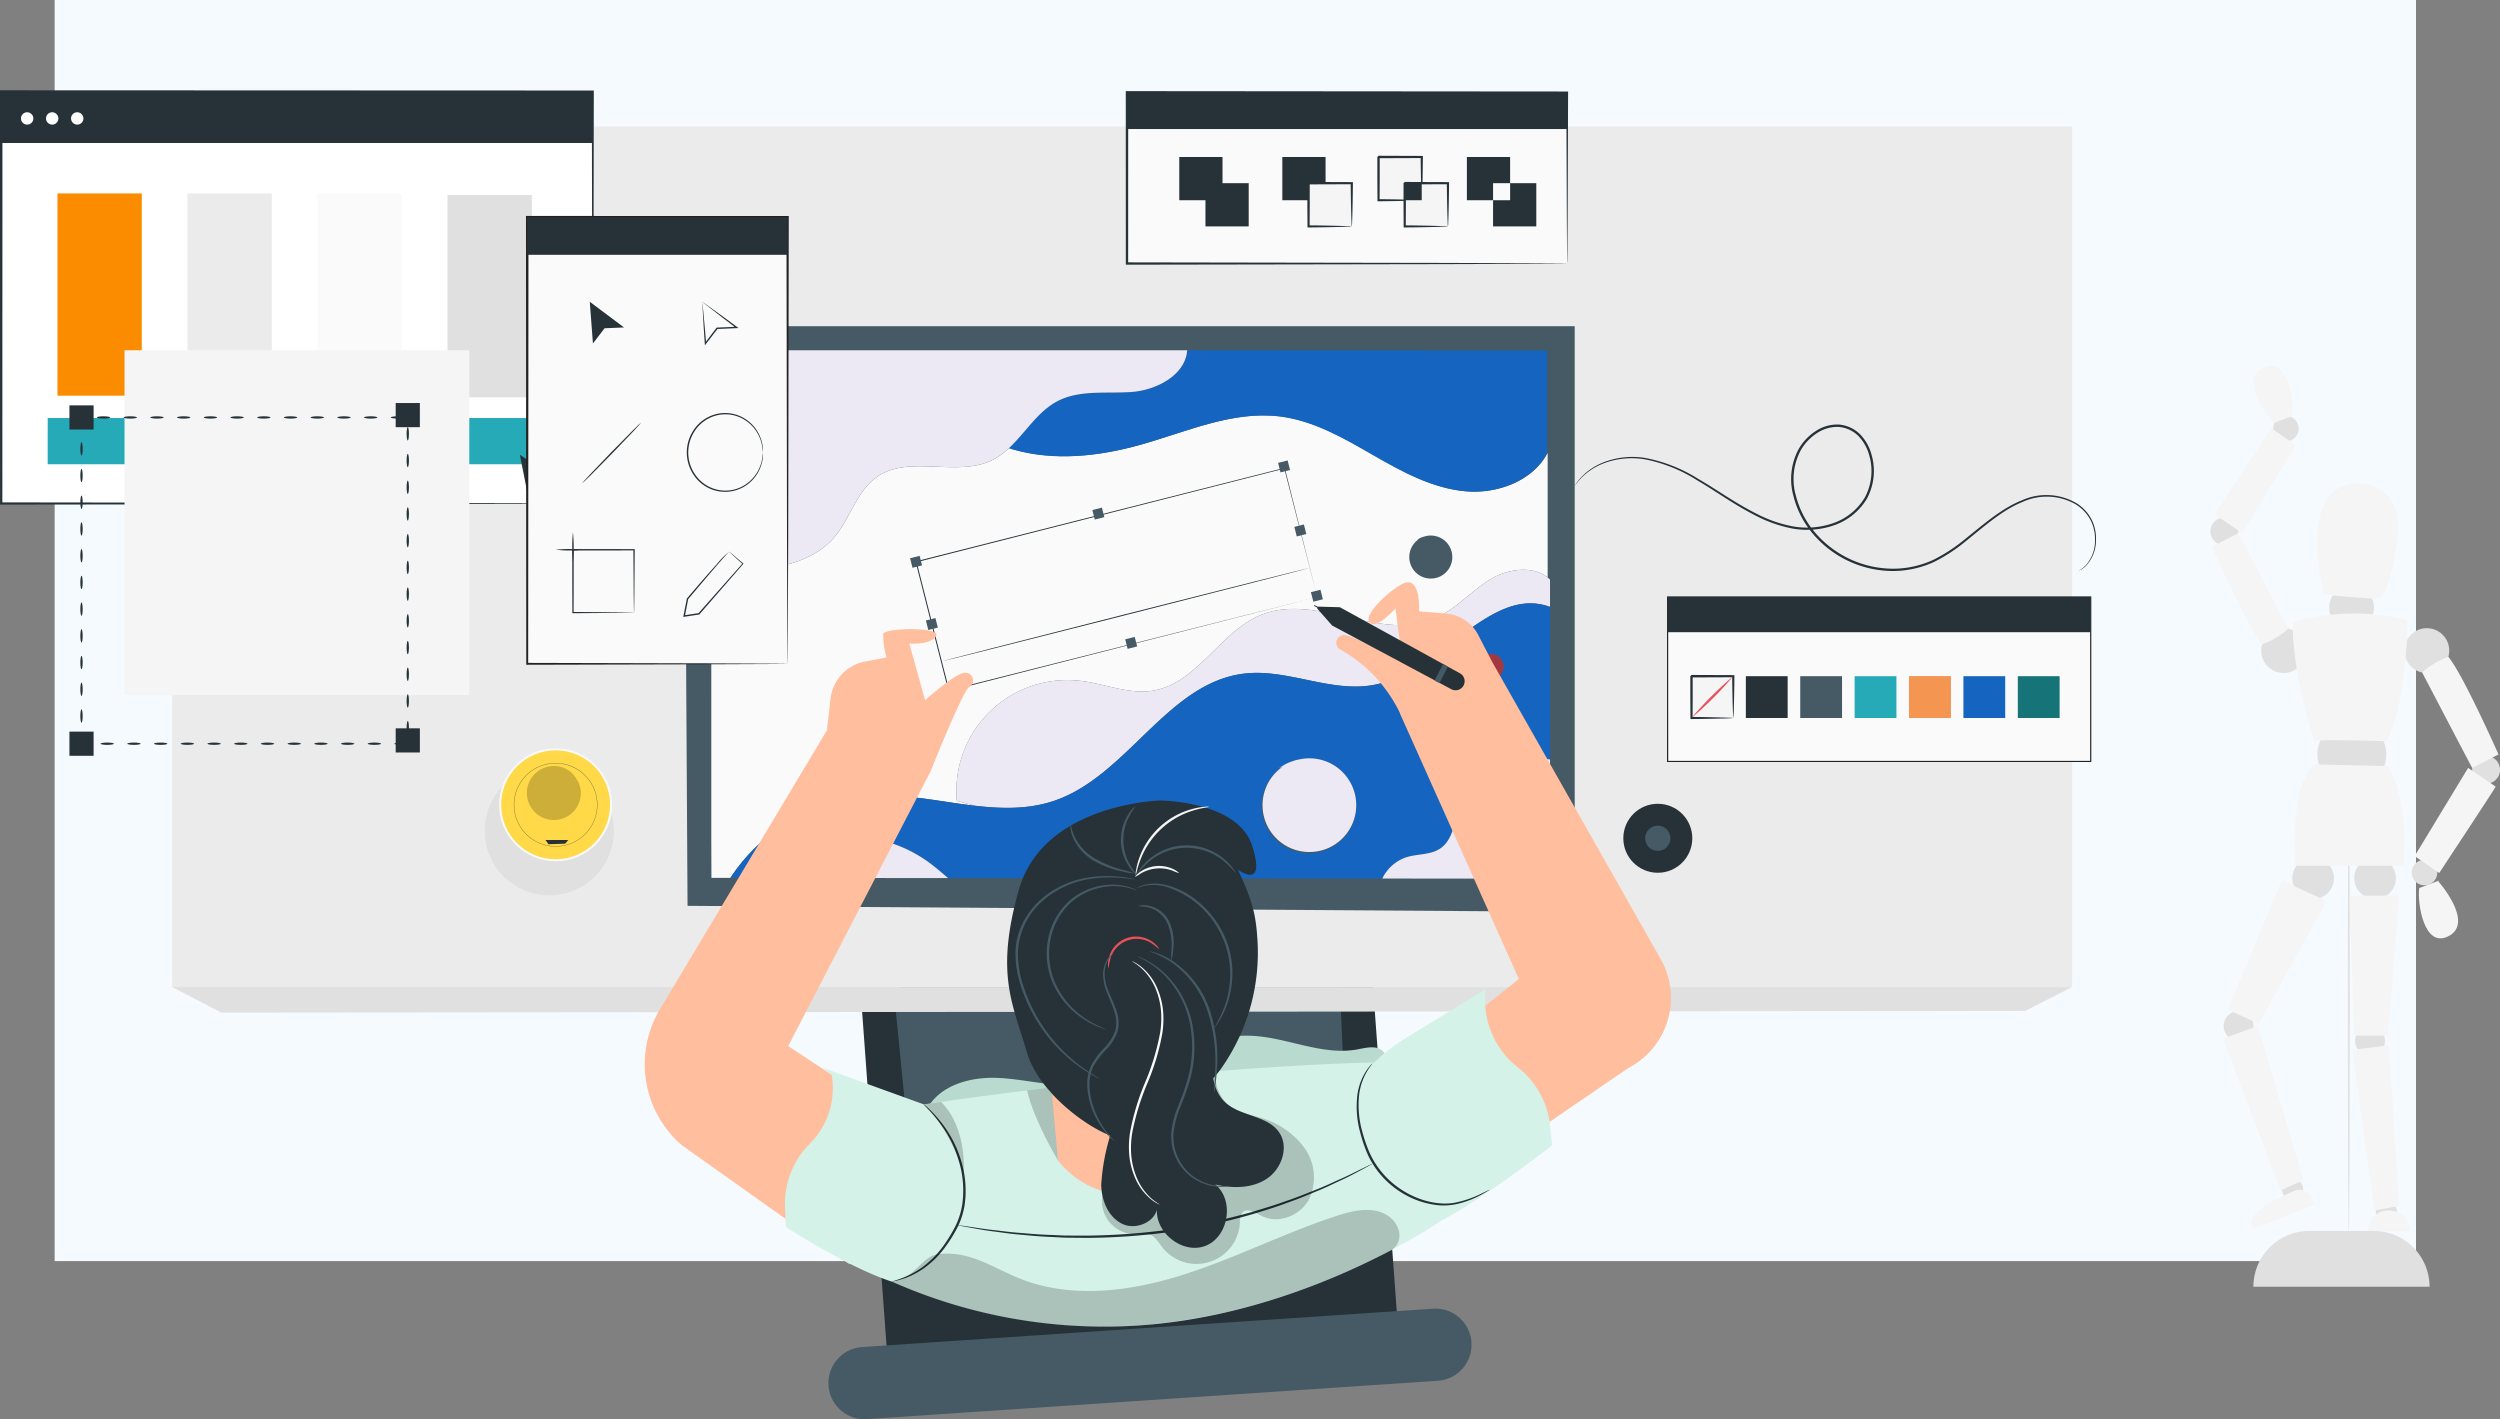 <svg xmlns="http://www.w3.org/2000/svg" width="366.618" height="208.122" viewBox="0 0 366.618 208.122">
  <rect x="0" y="0" width="366.618" height="208.122" fill="#808080" stroke="none"/>
  <g id="Grupo_893369" data-name="Grupo 893369" transform="translate(-1027.626 -779.558)">
    <rect id="Rectángulo_300679" data-name="Rectángulo 300679" width="346.286" height="184.937" transform="translate(1035.64 779.558)" fill="#f5fafe"/>
    <g id="Grupo_890009" data-name="Grupo 890009" transform="translate(1351.781 833.174)">
      <path id="Trazado_606751" data-name="Trazado 606751" d="M391.662,299.169a3.283,3.283,0,1,0-3.284,3.284,3.284,3.284,0,0,0,3.284-3.284" transform="translate(-377.648 -257.378)" fill="#e0e0e0"/>
      <path id="Trazado_606752" data-name="Trazado 606752" d="M403.581,274.375a2.043,2.043,0,1,0-2.043,2.044,2.043,2.043,0,0,0,2.043-2.044" transform="translate(-399.495 -250.065)" fill="#e0e0e0"/>
      <path id="Trazado_606753" data-name="Trazado 606753" d="M390.3,253.2a1.873,1.873,0,1,0-2.375,1.174A1.873,1.873,0,0,0,390.3,253.2" transform="translate(-377.457 -243.358)" fill="#e0e0e0"/>
      <path id="Trazado_606754" data-name="Trazado 606754" d="M365.983,347.69a3.052,3.052,0,1,0,3.052-3.053,3.052,3.052,0,0,0-3.052,3.053" transform="translate(-344.894 -272.515)" fill="#e0e0e0"/>
      <path id="Trazado_606755" data-name="Trazado 606755" d="M368.292,382.673a2.191,2.191,0,1,0,2.191-2.191,2.19,2.19,0,0,0-2.191,2.191" transform="translate(-347.072 -283.644)" fill="#e0e0e0"/>
      <path id="Trazado_606756" data-name="Trazado 606756" d="M365.723,419.412a1.556,1.556,0,1,0,1.556-1.556,1.556,1.556,0,0,0-1.556,1.556" transform="translate(-341.461 -295.246)" fill="#e0e0e0"/>
      <path id="Trazado_606757" data-name="Trazado 606757" d="M379.154,347.69a3.053,3.053,0,1,0,3.052-3.053,3.053,3.053,0,0,0-3.052,3.053" transform="translate(-367.147 -272.515)" fill="#e0e0e0"/>
      <path id="Trazado_606758" data-name="Trazado 606758" d="M396.253,379.5a2.19,2.19,0,1,0,2.191-2.191,2.191,2.191,0,0,0-2.191,2.191" transform="translate(-394.312 -282.657)" fill="#e0e0e0"/>
      <path id="Trazado_606759" data-name="Trazado 606759" d="M385.73,414.891a1.556,1.556,0,1,0,1.17-1.862,1.555,1.555,0,0,0-1.17,1.862" transform="translate(-375.199 -293.735)" fill="#e0e0e0"/>
      <path id="Trazado_606760" data-name="Trazado 606760" d="M368.025,320.461a5.049,5.049,0,1,0,5.049-5.049,5.049,5.049,0,0,0-5.049,5.049" transform="translate(-352.337 -263.441)" fill="#e0e0e0"/>
      <path id="Trazado_606761" data-name="Trazado 606761" d="M370.64,290.035a3.283,3.283,0,1,0,3.284-3.284,3.284,3.284,0,0,0-3.284,3.284" transform="translate(-353.224 -254.542)" fill="#e0e0e0"/>
      <path id="Trazado_606762" data-name="Trazado 606762" d="M354.639,299.169a3.283,3.283,0,1,0,3.284-3.284,3.284,3.284,0,0,0-3.284,3.284" transform="translate(-326.19 -257.378)" fill="#e0e0e0"/>
      <path id="Trazado_606763" data-name="Trazado 606763" d="M343.837,325.08a2.043,2.043,0,1,0,2.044-2.043,2.043,2.043,0,0,0-2.044,2.043" transform="translate(-305.46 -265.807)" fill="#e0e0e0"/>
      <path id="Trazado_606764" data-name="Trazado 606764" d="M357.272,346.408a1.873,1.873,0,1,0,2.375-1.174,1.873,1.873,0,0,0-2.375,1.174" transform="translate(-327.653 -272.669)" fill="#e0e0e0"/>
      <path id="Trazado_606765" data-name="Trazado 606765" d="M388.862,277.669s5.234,11.792,7.359,14.318a11.755,11.755,0,0,0,3.841-2.3s-6.264-11.973-7.339-14Z" transform="translate(-388.645 -251.107)" fill="#f5f5f5"/>
      <path id="Trazado_606766" data-name="Trazado 606766" d="M387.272,266.009c.079-.247,8.279-12.669,8.279-12.669l3.6,2.479-7.839,12.931Z" transform="translate(-386.637 -244.168)" fill="#f5f5f5"/>
      <path id="Trazado_606767" data-name="Trazado 606767" d="M390.827,248.417s-5.308-5.971-1.594-8.01,4.707,5,4.372,7.019l-2.933,1.106" transform="translate(-381.595 -240.04)" fill="#f5f5f5"/>
      <path id="Trazado_606768" data-name="Trazado 606768" d="M358.823,432.259h25.829a8.178,8.178,0,0,0-8.177-8.177H367a8.177,8.177,0,0,0-8.177,8.177" transform="translate(-352.522 -297.181)" fill="#e0e0e0"/>
      <path id="Trazado_606769" data-name="Trazado 606769" d="M375.929,328.265c-.079,0-.143,14.846-.143,33.155s.064,33.158.143,33.158.143-14.843.143-33.158-.064-33.155-.143-33.155" transform="translate(-355.639 -267.43)" fill="#e0e0e0"/>
      <path id="Trazado_606770" data-name="Trazado 606770" d="M377.923,325.109s3.026,4.9,2.191,14.606H364.256s-.983-11.537,2.773-14.875Z" transform="translate(-351.795 -266.368)" fill="#f5f5f5"/>
      <path id="Trazado_606771" data-name="Trazado 606771" d="M372.553,352.773h-7.275l.685,20.52h4.982Z" transform="translate(-344.873 -275.04)" fill="#f5f5f5"/>
      <path id="Trazado_606772" data-name="Trazado 606772" d="M370.664,384.573l1.505,23.552-3.637.689-3.255-23.552Z" transform="translate(-344.49 -284.913)" fill="#f5f5f5"/>
      <path id="Trazado_606773" data-name="Trazado 606773" d="M369.2,422.729a3.029,3.029,0,0,0-2.975-3c-2.929-.11-3.255,3-3.255,3Z" transform="translate(-339.934 -295.827)" fill="#f5f5f5"/>
      <path id="Trazado_606774" data-name="Trazado 606774" d="M395.2,352.561l-6.614-3.028-7.92,18.943,4.53,2.073Z" transform="translate(-378.125 -274.034)" fill="#f5f5f5"/>
      <path id="Trazado_606775" data-name="Trazado 606775" d="M390.721,380.482l6.71,22.625-3.393,1.481-8.416-22.236Z" transform="translate(-383.78 -283.644)" fill="#f5f5f5"/>
      <path id="Trazado_606776" data-name="Trazado 606776" d="M392.567,417.408c-.189.315-8.95,3.6-8.95,3.6s-2.081-1.853,4.475-4.837l1.4-.645a2.077,2.077,0,0,1,2.826,1.191Z" transform="translate(-377.316 -294.461)" fill="#f5f5f5"/>
      <path id="Trazado_606777" data-name="Trazado 606777" d="M380.275,293.736c.241.057-.206,12.976-3.037,17.769,0,0-10.187-.33-10.435,0s-3.545-11.243-3.245-17.461a32,32,0,0,1,16.717-.308" transform="translate(-351.453 -256.422)" fill="#f5f5f5"/>
      <path id="Trazado_606778" data-name="Trazado 606778" d="M371.913,265.06s6.506.141,5.3,8.415-2.54,8.274-2.578,8.485-8.171-.565-8.171-.565-4.454-16.689,5.445-16.335" transform="translate(-349.817 -247.805)" fill="#f5f5f5"/>
      <path id="Trazado_606779" data-name="Trazado 606779" d="M355.353,316.287s-5.234-11.792-7.359-14.318a11.754,11.754,0,0,0-3.841,2.3s6.264,11.973,7.339,14Z" transform="translate(-313.107 -259.267)" fill="#f5f5f5"/>
      <path id="Trazado_606780" data-name="Trazado 606780" d="M356.638,328.346c-.079.248-8.279,12.669-8.279,12.669l-3.6-2.479L352.6,325.6Z" transform="translate(-314.81 -266.607)" fill="#f5f5f5"/>
      <path id="Trazado_606781" data-name="Trazado 606781" d="M355.589,349.649s5.308,5.971,1.594,8.01-4.708-5-4.372-7.019l2.933-1.107" transform="translate(-322.183 -274.033)" fill="#f5f5f5"/>
    </g>
    <g id="Grupo_890010" data-name="Grupo 890010" transform="translate(1009.741 666.011)">
      <g id="Desk" transform="translate(43.137 132.083)">
        <g id="Grupo_54625" data-name="Grupo 54625" transform="translate(96.236 100.323)">
          <g id="Grupo_54622" data-name="Grupo 54622" transform="translate(3.181 0)">
            <rect id="Rectángulo_29403" data-name="Rectángulo 29403" width="74.989" height="82.355" transform="translate(0 5.47) rotate(-4.183)" fill="#263238"/>
          </g>
          <g id="Grupo_54623" data-name="Grupo 54623" transform="translate(9.279 17.214)">
            <path id="Trazado_117001" data-name="Trazado 117001" d="M270.21,355.794l-1.1-24.28-65.323,6.128,2.493,25.224Z" transform="translate(-203.788 -331.514)" fill="#455a64"/>
          </g>
          <g id="Grupo_54624" data-name="Grupo 54624" transform="translate(0 73.044)">
            <path id="Trazado_117002" data-name="Trazado 117002" d="M279.7,423.064l-83.72,5.626a5.3,5.3,0,0,1-5.64-4.93h0a5.3,5.3,0,0,1,4.929-5.64l83.72-5.625a5.3,5.3,0,0,1,5.64,4.929h0A5.3,5.3,0,0,1,279.7,423.064Z" transform="translate(-190.33 -412.482)" fill="#455a64"/>
          </g>
        </g>
        <g id="Grupo_54628" data-name="Grupo 54628">
          <g id="Grupo_54626" data-name="Grupo 54626">
            <rect id="Rectángulo_29404" data-name="Rectángulo 29404" width="278.614" height="126.209" fill="#ebebeb"/>
          </g>
          <g id="Grupo_54627" data-name="Grupo 54627" transform="translate(0 126.209)">
            <path id="Trazado_117003" data-name="Trazado 117003" d="M50.763,344.091l7.2,3.753,264.516-.251,6.9-3.5Z" transform="translate(-50.763 -344.091)" fill="#e0e0e0"/>
          </g>
        </g>
      </g>
      <g id="Character" transform="translate(112.429 161.388)">
        <g id="Grupo_54734" data-name="Grupo 54734">
          <g id="Grupo_54674" data-name="Grupo 54674" transform="translate(5.786)">
            <g id="Grupo_54649" data-name="Grupo 54649">
              <g id="Grupo_54629" data-name="Grupo 54629">
                <path id="Trazado_117004" data-name="Trazado 117004" d="M160.142,288.552l-.5-85h130.6V289.43Z" transform="translate(-159.646 -203.555)" fill="#455a64"/>
              </g>
              <g id="Grupo_54648" data-name="Grupo 54648" transform="translate(3.73 3.516)">
                <g id="Grupo_54630" data-name="Grupo 54630" transform="translate(0.246 9.558)">
                  <path id="Trazado_117005" data-name="Trazado 117005" d="M188.883,278.258c5.054-.263,10.2.927,15.245,1.508l-2.709-.718a16.285,16.285,0,0,1,18.114-17.605c3.592.42,7.126,2.034,10.693,1.434,6.54-1.1,9.9-8.885,16.109-11.217,7.937-2.982,17.182,3.987,25.008.726,3.171-1.322,5.476-4.12,8.421-5.889,2.522-1.515,6.175-1.954,8.3-.211V228.021c-2.093,4.045-7.24,6.01-11.878,5.626-4.922-.408-9.4-2.873-13.674-5.329s-8.672-5.015-13.57-5.644c-6.966-.894-13.722,2.218-20.48,4.121-6.1,1.719-12.673,2.462-18.761.7-.2-.059-.4-.136-.6-.2a10.331,10.331,0,0,1-2.541,1.806c-5.182,2.512-12.1-.856-16.831,2.426-2.835,1.966-3.821,5.651-5.9,8.4-3.841,5.076-13.093,6.542-18.412,2.984V284.9l.019,5.434,2.788,0A26.922,26.922,0,0,1,188.883,278.258Zm80-37.455a2.781,2.781,0,0,1,1.061-.508c.05-.015.1-.042.148-.054l-.056.026a3.155,3.155,0,1,1-.847.394Z" transform="translate(-165.412 -222.516)" fill="#fafafa"/>
                </g>
                <g id="Grupo_54631" data-name="Grupo 54631" transform="translate(36.193 32.199)">
                  <path id="Trazado_117006" data-name="Trazado 117006" d="M304.25,256.48c-2.126-1.743-5.78-1.3-8.3.211-2.945,1.769-5.25,4.567-8.421,5.889-7.826,3.261-17.071-3.708-25.008-.726-6.208,2.332-9.569,10.116-16.109,11.217-3.567.6-7.1-1.014-10.693-1.434A16.285,16.285,0,0,0,217.6,289.242l2.709.718c3.937.454,7.818.537,11.557-.727,10.773-3.642,16.638-17.358,27.935-18.663,6.264-.723,12.518,2.762,18.734,1.7,5.043-.859,9.058-4.516,13.225-7.485,4.1-2.917,8.186-5.694,12.838-3.989v-3.992A4.158,4.158,0,0,0,304.25,256.48Z" transform="translate(-217.544 -255.352)" fill="#ece9f4"/>
                </g>
                <g id="Grupo_54633" data-name="Grupo 54633" transform="translate(3.053 37.126)">
                  <g id="Grupo_54632" data-name="Grupo 54632">
                    <path id="Trazado_117007" data-name="Trazado 117007" d="M276.842,267.007c-4.166,2.968-8.181,6.626-13.224,7.485-6.216,1.058-12.471-2.426-18.735-1.7-11.3,1.3-17.162,15.021-27.935,18.663-3.739,1.264-7.62,1.18-11.557.727-5.049-.581-10.191-1.771-15.245-1.508a26.923,26.923,0,0,0-20.665,12.081l2.741,0a20.483,20.483,0,0,1,9.927-5.569,20.081,20.081,0,0,1,16.2,3.122c1.059.756,2.057,1.623,3.059,2.477l20.559.021c.908-.513,1.819-1.023,2.748-1.495,3.723-1.891,7.976-3.2,12.061-2.336a10.532,10.532,0,0,1,6.3,3.853l22.013.023a6.045,6.045,0,0,1,3.556-3.132c1.66-.507,3.576-.315,5-1.314,1.653-1.164,1.962-3.426,2.637-5.332A12.269,12.269,0,0,1,289.68,285.4V263.018C285.029,261.313,280.938,264.09,276.842,267.007Zm-19.457,31.408a6.924,6.924,0,0,1-6.893-11.983l-.547.254a6.273,6.273,0,0,1,2.036-1.061,6,6,0,0,1,.717-.219l-.123.058a6.94,6.94,0,0,1,4.81,12.951Zm24.42-24.97A1.852,1.852,0,0,1,280,270.216l-.187.087a1.7,1.7,0,0,1,.647-.31c.031-.01.059-.025.09-.033l-.034.016a1.859,1.859,0,0,1,1.289,3.469Z" transform="translate(-169.482 -262.497)" fill="#1565c0"/>
                  </g>
                </g>
                <g id="Grupo_54634" data-name="Grupo 54634" transform="translate(98.657 59.843)">
                  <path id="Trazado_117008" data-name="Trazado 117008" d="M319.321,303.3c-.674,1.906-.984,4.168-2.637,5.332-1.42,1-3.336.807-5,1.314a6.045,6.045,0,0,0-3.556,3.132l24.594.026V295.628A12.269,12.269,0,0,0,319.321,303.3Z" transform="translate(-308.133 -295.443)" fill="#ece9f4"/>
                </g>
                <g id="Grupo_54635" data-name="Grupo 54635" transform="translate(5.793 71.268)">
                  <path id="Trazado_117009" data-name="Trazado 117009" d="M183.384,312.559a20.483,20.483,0,0,0-9.927,5.569l29.184.03c-1-.854-2-1.72-3.059-2.477A20.081,20.081,0,0,0,183.384,312.559Z" transform="translate(-173.457 -312.012)" fill="#ece9f4"/>
                </g>
                <g id="Grupo_54636" data-name="Grupo 54636" transform="translate(55.537 73.332)">
                  <path id="Trazado_117010" data-name="Trazado 117010" d="M260.408,315.277c-4.085-.866-8.338.445-12.061,2.336-.929.472-1.84.982-2.748,1.495l21.106.022A10.532,10.532,0,0,0,260.408,315.277Z" transform="translate(-245.598 -315.005)" fill="#e8505b"/>
                </g>
                <g id="Grupo_54637" data-name="Grupo 54637" transform="translate(43.859 0.007)">
                  <path id="Trazado_117011" data-name="Trazado 117011" d="M246.63,214.8c-3.675.272-7.6-.36-10.87,1.343-2.926,1.525-4.7,4.627-7.1,6.868.2.069.4.145.6.2,6.088,1.762,12.66,1.02,18.761-.7,6.757-1.9,13.513-5.016,20.48-4.121,4.9.629,9.3,3.186,13.571,5.643s8.752,4.921,13.674,5.329c4.637.385,9.784-1.58,11.877-5.625V208.689h0l-52.786-.025C254.581,212.3,250.281,214.532,246.63,214.8Z" transform="translate(-228.662 -208.664)" fill="#1565c0"/>
                </g>
                <g id="Grupo_54639" data-name="Grupo 54639" transform="translate(80.966 59.926)">
                  <path id="Trazado_117013" data-name="Trazado 117013" d="M287.657,295.73l.123-.058a6,6,0,0,0-.717.219,6.273,6.273,0,0,0-2.036,1.061l.547-.254a6.87,6.87,0,1,0,2.083-.968Z" transform="translate(-282.478 -295.563)" fill="#ece9f4"/>
                </g>
                <g id="Grupo_54642" data-name="Grupo 54642" transform="translate(112.701 44.56)">
                  <path id="Trazado_117015" data-name="Trazado 117015" d="M331.929,274.113a1.962,1.962,0,0,0-2.042-.789l.034-.016c-.031.008-.059.023-.09.033a1.7,1.7,0,0,0-.647.31l.187-.087a1.853,1.853,0,1,0,2.558.55Z" transform="translate(-328.502 -273.279)" fill="#e8505b"/>
                </g>
                <g id="Grupo_54643" data-name="Grupo 54643">
                  <path id="Trazado_117016" data-name="Trazado 117016" d="M183.713,235.62c2.082-2.751,3.068-6.436,5.9-8.4,4.733-3.281,11.649.086,16.831-2.426a10.332,10.332,0,0,0,2.541-1.806c2.394-2.24,4.173-5.343,7.1-6.868,3.268-1.7,7.195-1.071,10.869-1.343,3.652-.27,7.877-2.479,8.138-6.114H165.055l.1,29.856c.046.032.1.057.144.088C170.62,242.162,179.872,240.7,183.713,235.62Z" transform="translate(-165.055 -208.655)" fill="#ece9f4"/>
                </g>
              </g>
            </g>
            <g id="Grupo_54663" data-name="Grupo 54663" transform="translate(33.131 19.682)">
              <g id="Grupo_54651" data-name="Grupo 54651" transform="translate(0.789 1.082)">
                <g id="Grupo_54650" data-name="Grupo 54650">
                  <path id="Trazado_117019" data-name="Trazado 117019" d="M267.757,252.613l-4.844-18.875.059.035L208.948,247.52h0l.052-.087,4.795,18.887-.084-.05,54.049-13.658L213.741,266.4l-.067.017-.017-.068c-1.509-5.939-3.128-12.31-4.8-18.886l-.018-.07.07-.018h0l54.035-13.7.047-.012.012.047Z" transform="translate(-208.839 -233.668)" fill="#263238"/>
                </g>
              </g>
              <g id="Grupo_54652" data-name="Grupo 54652" transform="translate(58.781 18.959)">
                <rect id="Rectángulo_29405" data-name="Rectángulo 29405" width="1.443" height="1.443" transform="matrix(0.969, -0.246, 0.246, 0.969, 0, 0.355)" fill="#455a64"/>
              </g>
              <g id="Grupo_54653" data-name="Grupo 54653" transform="translate(4.797 32.875)">
                <rect id="Rectángulo_29406" data-name="Rectángulo 29406" width="1.443" height="1.443" transform="matrix(0.969, -0.246, 0.246, 0.969, 0, 0.355)" fill="#455a64"/>
              </g>
              <g id="Grupo_54654" data-name="Grupo 54654" transform="translate(53.966 0)">
                <rect id="Rectángulo_29407" data-name="Rectángulo 29407" width="1.443" height="1.443" transform="matrix(0.969, -0.246, 0.246, 0.969, 0, 0.355)" fill="#455a64"/>
              </g>
              <g id="Grupo_54655" data-name="Grupo 54655" transform="translate(26.73 6.918)">
                <rect id="Rectángulo_29408" data-name="Rectángulo 29408" width="1.443" height="1.443" transform="matrix(0.969, -0.246, 0.246, 0.969, 0, 0.355)" fill="#455a64"/>
              </g>
              <g id="Grupo_54656" data-name="Grupo 54656" transform="translate(31.545 25.877)">
                <rect id="Rectángulo_29409" data-name="Rectángulo 29409" width="1.443" height="1.443" transform="matrix(0.969, -0.246, 0.246, 0.969, 0, 0.355)" fill="#455a64"/>
              </g>
              <g id="Grupo_54657" data-name="Grupo 54657" transform="translate(2.318 23.114)">
                <rect id="Rectángulo_29410" data-name="Rectángulo 29410" width="1.443" height="1.443" transform="matrix(0.969, -0.246, 0.246, 0.969, 0, 0.355)" fill="#455a64"/>
              </g>
              <g id="Grupo_54658" data-name="Grupo 54658" transform="translate(56.351 9.389)">
                <rect id="Rectángulo_29411" data-name="Rectángulo 29411" width="1.443" height="1.443" transform="translate(0 0.355) rotate(-14.25)" fill="#455a64"/>
              </g>
              <g id="Grupo_54659" data-name="Grupo 54659" transform="translate(0 13.988)">
                <rect id="Rectángulo_29412" data-name="Rectángulo 29412" width="1.443" height="1.443" transform="translate(0 0.355) rotate(-14.253)" fill="#455a64"/>
              </g>
              <g id="Grupo_54662" data-name="Grupo 54662" transform="translate(4.587 15.749)">
                <g id="Grupo_54661" data-name="Grupo 54661">
                  <path id="Trazado_117024" data-name="Trazado 117024" d="M268.38,254.939c.01.039-12.079,3.142-27,6.932s-27.025,6.831-27.036,6.793,12.076-3.141,27-6.932S268.37,254.9,268.38,254.939Z" transform="translate(-214.347 -254.938)" fill="#263238"/>
                </g>
              </g>
            </g>
            <g id="Grupo_54665" data-name="Grupo 54665" transform="translate(130.604 14.405)">
              <g id="Grupo_54664" data-name="Grupo 54664">
                <path id="Trazado_117025" data-name="Trazado 117025" d="M422.933,245.928a5.181,5.181,0,0,0,1.083-.845,5.461,5.461,0,0,0,1.336-3.616,6.183,6.183,0,0,0-.541-2.762,5.935,5.935,0,0,0-2.2-2.487,8.491,8.491,0,0,0-7.9-.4c-2.869,1.145-5.433,3.422-8.256,5.7a24.584,24.584,0,0,1-4.73,3.1,14.579,14.579,0,0,1-5.847,1.32,15.441,15.441,0,0,1-11.53-5.04,13.811,13.811,0,0,1-3.228-5.981,9.273,9.273,0,0,1,.792-6.9,7.7,7.7,0,0,1,2.455-2.585,5.737,5.737,0,0,1,3.384-.976,4.993,4.993,0,0,1,3.157,1.443,6.881,6.881,0,0,1,1.671,2.979,8.549,8.549,0,0,1-.694,6.475,9.038,9.038,0,0,1-4.891,3.909,12.042,12.042,0,0,1-5.973.452,19.521,19.521,0,0,1-5.344-1.854c-3.267-1.645-6-3.672-8.664-5.22a22.3,22.3,0,0,0-7.655-3.077,11.634,11.634,0,0,0-6.144.617,9.063,9.063,0,0,0-3.265,2.177l-.4.444-.263.343c-.142.185-.223.274-.223.274s.06-.1.192-.3l.251-.356.391-.459a8.936,8.936,0,0,1,3.265-2.258,11.711,11.711,0,0,1,6.228-.686,22.375,22.375,0,0,1,7.752,3.056c2.686,1.542,5.428,3.557,8.669,5.173a19.27,19.27,0,0,0,5.265,1.809,11.742,11.742,0,0,0,5.81-.454,8.706,8.706,0,0,0,4.7-3.768,8.216,8.216,0,0,0,.653-6.206,6.534,6.534,0,0,0-1.584-2.825,4.64,4.64,0,0,0-2.926-1.338,5.379,5.379,0,0,0-3.17.921,7.331,7.331,0,0,0-2.34,2.465,8.924,8.924,0,0,0-.754,6.632,13.47,13.47,0,0,0,3.143,5.829A15.118,15.118,0,0,0,395.87,245.6a14.266,14.266,0,0,0,5.717-1.275,24.366,24.366,0,0,0,4.679-3.045c2.819-2.255,5.416-4.547,8.346-5.7a8.7,8.7,0,0,1,8.105.47,6.1,6.1,0,0,1,2.249,2.584,6.3,6.3,0,0,1,.525,2.837,5.477,5.477,0,0,1-1.424,3.661,2.629,2.629,0,0,1-.454.4,1.738,1.738,0,0,1-.365.239C423.042,245.881,422.933,245.928,422.933,245.928Z" transform="translate(-349.056 -224.446)" fill="#263238"/>
              </g>
            </g>
            <g id="Grupo_54669" data-name="Grupo 54669" transform="translate(116.431 48.077)" opacity="0.3">
              <g id="Grupo_54668" data-name="Grupo 54668">
                <path id="Trazado_117027" data-name="Trazado 117027" d="M331.929,274.113a1.962,1.962,0,0,0-2.042-.789l.034-.016c-.031.008-.059.023-.09.033a1.7,1.7,0,0,0-.647.31l.187-.087a1.853,1.853,0,1,0,2.558.55Z" transform="translate(-328.502 -273.279)"/>
              </g>
            </g>
            <g id="Grupo_54673" data-name="Grupo 54673" transform="translate(59.267 76.848)" opacity="0.3">
              <g id="Grupo_54672" data-name="Grupo 54672">
                <path id="Trazado_117029" data-name="Trazado 117029" d="M260.408,315.277c-4.085-.866-8.338.445-12.061,2.336-.929.472-1.84.982-2.748,1.495l21.106.022A10.532,10.532,0,0,0,260.408,315.277Z" transform="translate(-245.598 -315.005)"/>
              </g>
            </g>
          </g>
          <g id="Grupo_54678" data-name="Grupo 54678" transform="translate(40.604 104.038)">
            <g id="Grupo_54675" data-name="Grupo 54675">
              <path id="Trazado_117030" data-name="Trazado 117030" d="M210.989,365.089c1.9-3.4,6.268-4.6,10.16-4.462s7.73,1.254,11.621,1.072c8.892-.416,16.6-7.51,25.5-7.254,5.343.153,10.559,2.988,15.812,2,1.269-.239,2.772-.636,3.7.258a2.347,2.347,0,0,1,.081,2.924,6.317,6.317,0,0,1-2.51,1.895c-13.581,6.86-29.3,7.53-44.4,9.426-3.863.485-7.793,1.058-11.628.383s-7.641-2.848-9.184-6.423" transform="translate(-210.142 -354.438)" fill="#b9dbcf"/>
            </g>
          </g>
          <g id="Grupo_54733" data-name="Grupo 54733" transform="translate(0 37.545)">
            <g id="Grupo_54684" data-name="Grupo 54684" transform="translate(98.143)">
              <g id="Grupo_54679" data-name="Grupo 54679" transform="translate(3.287)">
                <path id="Trazado_117032" data-name="Trazado 117032" d="M345.788,313.037l-24.622-43.423-2.007-3.881a5.84,5.84,0,0,0-4.707-3.137l-3.975-.329s.293-4.606-1.858-4.241c-1.386.234-6.4,4.543-5.426,5.81s3.822-2,3.822-2l1.085,8.056s-7.551-4.394-8.768-4.137a1.137,1.137,0,0,0-.305,2.166,21.253,21.253,0,0,1,8.669,9.3l-.021.012,17.442,38.95-5.962,4.762,7.078,18.513,14.915-10.206A11.566,11.566,0,0,0,345.788,313.037Z" transform="translate(-298.356 -258.005)" fill="#ffbe9d"/>
              </g>
              <g id="Grupo_54683" data-name="Grupo 54683" transform="translate(0 3.338)">
                <g id="Grupo_54680" data-name="Grupo 54680" transform="translate(0 0)">
                  <rect id="Rectángulo_29413" data-name="Rectángulo 29413" width="0.811" height="0.144" transform="matrix(0.887, 0.462, -0.462, 0.887, 0.067, 0)" fill="#263238"/>
                </g>
                <g id="Grupo_54681" data-name="Grupo 54681" transform="translate(0.488 0.239)">
                  <path id="Trazado_117033" data-name="Trazado 117033" d="M294.515,263.192l3.095.086,17.61,9.689a1.327,1.327,0,0,1,.533,1.785h0a1.328,1.328,0,0,1-1.8.549l-17.48-9.34-2.124-2.416A.212.212,0,0,1,294.515,263.192Z" transform="translate(-294.297 -263.192)" fill="#263238"/>
                </g>
                <g id="Grupo_54682" data-name="Grupo 54682" transform="translate(17.689 8.655)">
                  <path id="Trazado_117034" data-name="Trazado 117034" d="M321.2,275.784l-1.249,2.4-.714-.372L320.5,275.4Z" transform="translate(-319.242 -275.397)" fill="#455a64"/>
                </g>
              </g>
            </g>
            <g id="Grupo_54685" data-name="Grupo 54685" transform="translate(0 6.878)">
              <path id="Trazado_117035" data-name="Trazado 117035" d="M198.276,274.367c-1.237-.125-5.907,4.038-5.907,4.038l-2.309-8.323s3.095.279,3.926-1.086-7.561-1.234-7.754-.309a12.161,12.161,0,0,0,.485,3.436l-3.18.613a6.245,6.245,0,0,0-5.02,5.407L178,282.586l.089.037-24.6,41.1a15.692,15.692,0,0,0,3.179,19.911l24.647,17.509,9.2-20.049-18.219-11.969,20.87-40.268s4.7-11.785,5.656-12.369A1.132,1.132,0,0,0,198.276,274.367Z" transform="translate(-151.255 -267.981)" fill="#ffbe9d"/>
            </g>
            <g id="Grupo_54686" data-name="Grupo 54686" transform="translate(20.571 59.686)">
              <path id="Trazado_117036" data-name="Trazado 117036" d="M293.582,367.463l-.29-2.862a12.489,12.489,0,0,0-4.738-8.586h0a12.49,12.49,0,0,1-4.794-10.262l.04-1.187-12.6,7.739a27.03,27.03,0,0,0-3.751,3.054l-.028-.061s-26.918.443-65.965,6.151l-14.8-5.353,1.276,1a11.469,11.469,0,0,1-3.371,10.285h0a12.49,12.49,0,0,0-3.468,9.172l.121,2.875s8.83,5.76,15.262,7.923c.079.027.159.046.238.07a76.835,76.835,0,0,0,34.321,6.555c24.043-.981,43.8-13.781,46.4-15.529C283.528,375.3,293.582,367.463,293.582,367.463Z" transform="translate(-181.088 -344.566)" fill="#d5f2e8"/>
            </g>
            <g id="Grupo_54701" data-name="Grupo 54701" transform="translate(36.256 68.614)">
              <g id="Grupo_54688" data-name="Grupo 54688" transform="translate(0 7.955)">
                <g id="Grupo_54687" data-name="Grupo 54687">
                  <path id="Trazado_117037" data-name="Trazado 117037" d="M208.522,369.052a1.205,1.205,0,0,1,.264.206c.167.141.4.363.7.653a18.954,18.954,0,0,1,2.255,2.7,16.381,16.381,0,0,1,2.244,4.717,14.931,14.931,0,0,1,.531,6.369,11.377,11.377,0,0,1-.969,3.192,20.167,20.167,0,0,1-1.589,2.658,13.891,13.891,0,0,1-3.679,3.706,11.981,11.981,0,0,1-3.186,1.5,9.221,9.221,0,0,1-.925.243,1.184,1.184,0,0,1-.33.052c-.009-.035.437-.143,1.211-.427a13.023,13.023,0,0,0,3.087-1.578,14.045,14.045,0,0,0,3.55-3.685,20.564,20.564,0,0,0,1.542-2.62,11.167,11.167,0,0,0,.932-3.1,14.887,14.887,0,0,0-.494-6.224,16.722,16.722,0,0,0-2.137-4.667,22.1,22.1,0,0,0-2.145-2.746A12.053,12.053,0,0,1,208.522,369.052Z" transform="translate(-203.837 -369.051)" fill="#263238"/>
                </g>
              </g>
              <g id="Grupo_54690" data-name="Grupo 54690" transform="translate(0.019 23.434)" opacity="0.2">
                <g id="Grupo_54689" data-name="Grupo 54689">
                  <path id="Trazado_117038" data-name="Trazado 117038" d="M277.223,397.283c1.947-1.393.98-4.223-1.185-5.245s-4.719-.4-6.995.339c-7.347,2.4-14.287,5.919-21.624,8.347s-15.358,3.732-22.773,1.556c-5.164-1.516-8.64-4.909-13.986-4.3-2.431.277-3.2,3.37-6.8,4.119a78.861,78.861,0,0,0,16.167,5.078,75.038,75.038,0,0,0,20.172,1.261,89.879,89.879,0,0,0,20.385-4.094A101.859,101.859,0,0,0,277.223,397.283Z" transform="translate(-203.865 -391.5)"/>
                </g>
              </g>
              <g id="Grupo_54691" data-name="Grupo 54691" transform="translate(4.58 7.592)" opacity="0.2">
                <path id="Trazado_117039" data-name="Trazado 117039" d="M216.41,379.012s.638-6.535-3.3-10.488l-2.631.394S213.94,371.411,216.41,379.012Z" transform="translate(-210.479 -368.524)"/>
              </g>
              <g id="Grupo_54694" data-name="Grupo 54694" transform="translate(19.818)">
                <g id="Grupo_54692" data-name="Grupo 54692" transform="translate(3.196)">
                  <path id="Trazado_117040" data-name="Trazado 117040" d="M237.222,358.238c-.136.358,1.333,15.467,1.333,15.467s7.661,10.693,19.708.283l1.454-16.475Z" transform="translate(-237.213 -357.514)" fill="#ffbe9d"/>
                </g>
                <g id="Grupo_54693" data-name="Grupo 54693" transform="translate(0 5.553)" opacity="0.2">
                  <path id="Trazado_117041" data-name="Trazado 117041" d="M237.116,376.206s-3.551-5.9-4.538-10.282l2.92-.356.714.819Z" transform="translate(-232.578 -365.567)"/>
                </g>
              </g>
              <g id="Grupo_54696" data-name="Grupo 54696" transform="translate(68.145 1.925)">
                <g id="Grupo_54695" data-name="Grupo 54695">
                  <path id="Trazado_117042" data-name="Trazado 117042" d="M322.159,378.849a1.367,1.367,0,0,1-.293.207c-.2.125-.5.3-.889.513a14.05,14.05,0,0,1-3.53,1.361,9,9,0,0,1-2.623.212,12.4,12.4,0,0,1-2.953-.622,13.116,13.116,0,0,1-5.667-3.854,12.551,12.551,0,0,1-1.927-3.019A21.512,21.512,0,0,1,303.2,370.5a14.317,14.317,0,0,1-.419-5.592,8.455,8.455,0,0,1,1.327-3.536,5.7,5.7,0,0,1,.634-.812c.158-.174.244-.262.254-.254a1.412,1.412,0,0,1-.2.3,7.54,7.54,0,0,0-.572.841,8.758,8.758,0,0,0-1.194,3.5,14.461,14.461,0,0,0,.489,5.473A21.816,21.816,0,0,0,304.6,373.5a12.393,12.393,0,0,0,1.878,2.929c3.147,3.667,7.881,4.987,10.918,4.25a15.3,15.3,0,0,0,3.519-1.238C321.713,379.06,322.145,378.824,322.159,378.849Z" transform="translate(-302.665 -360.305)" fill="#263238"/>
                </g>
              </g>
              <g id="Grupo_54698" data-name="Grupo 54698" transform="translate(9.627 16.653)">
                <g id="Grupo_54697" data-name="Grupo 54697">
                  <path id="Trazado_117043" data-name="Trazado 117043" d="M278.647,381.666a.585.585,0,0,1-.136.09l-.414.233-1.611.867c-.7.376-1.558.833-2.587,1.3s-2.172,1.059-3.5,1.576c-1.312.545-2.746,1.153-4.33,1.691-1.563.6-3.274,1.112-5.071,1.662a92.323,92.323,0,0,1-11.948,2.582,95.65,95.65,0,0,1-12.2.878l-2.747-.025c-.89,0-1.753-.077-2.588-.109-1.671-.06-3.221-.219-4.636-.351-1.417-.108-2.686-.323-3.806-.461s-2.078-.308-2.859-.452l-1.8-.332-.466-.094a.53.53,0,0,1-.157-.045.574.574,0,0,1,.163.008l.472.06,1.808.265c.784.122,1.742.273,2.863.39s2.389.317,3.8.407c1.413.117,2.959.26,4.626.306.832.026,1.693.1,2.58.091l2.738.01a99.024,99.024,0,0,0,12.147-.9,95.489,95.489,0,0,0,11.907-2.545c1.793-.54,3.5-1.043,5.064-1.625,1.582-.525,3.017-1.117,4.332-1.645,1.327-.5,2.475-1.075,3.508-1.523s1.9-.883,2.61-1.24l1.64-.805.431-.2A.536.536,0,0,1,278.647,381.666Z" transform="translate(-217.799 -381.665)" fill="#263238"/>
                </g>
              </g>
              <g id="Grupo_54700" data-name="Grupo 54700" transform="translate(30.818 1.036)" opacity="0.2">
                <g id="Grupo_54699" data-name="Grupo 54699">
                  <path id="Trazado_117044" data-name="Trazado 117044" d="M248.847,378.4a4.816,4.816,0,0,0,4.581,6.555,5.558,5.558,0,0,1,2.129.078c.807.314,1.254,1.152,1.787,1.836a6.375,6.375,0,0,0,11.4-3.635,2.241,2.241,0,0,1,.325-1.41c.692-.8,1.933-.023,2.87.465,2.38,1.24,5.578,0,6.89-2.338a7.427,7.427,0,0,0-.61-7.618,12.008,12.008,0,0,0-6.522-4.452c-1.647-.5-3.446-.8-4.734-1.947-1.858-1.647-2.027-4.439-2.063-6.921" transform="translate(-248.532 -359.016)"/>
                </g>
              </g>
            </g>
            <g id="Grupo_54732" data-name="Grupo 54732" transform="translate(53.149 32.01)">
              <g id="Grupo_54702" data-name="Grupo 54702">
                <path id="Trazado_117045" data-name="Trazado 117045" d="M262.183,314.56c1.686,3.693,2.563,5.827,2.821,9.767a29.487,29.487,0,0,1-5.07,19.094h0c-2.871,4.372-11.459,9.823-14,10.557s-12.662-5.563-14.708-12.648-4.672-11.385-1.19-23.763c3.568-12.687,20.661-13.14,20.661-13.14s11.479.008,13.58,6.659S262.183,314.56,262.183,314.56Z" transform="translate(-228.335 -304.428)" fill="#263238"/>
              </g>
              <g id="Grupo_54703" data-name="Grupo 54703" transform="translate(8.4 21.047)">
                <path id="Trazado_117046" data-name="Trazado 117046" d="M247.885,338.247a8.2,8.2,0,0,0-5.953,12.792c1.417,2.065,3.752,3.448,4.85,5.7,1.007,2.063.8,4.5.315,6.75a30.6,30.6,0,0,0-1.18,6.766c.033,2.3,1.036,4.764,3.113,5.742s5.113-.4,5.12-2.691c-.7,3.635,3.5,7.2,6.973,5.933s4.385-6.7,1.511-9.03c2.542.6,5.391.6,7.569-.845s3.282-4.649,1.8-6.8c-1.756-2.544-5.76-2.313-7.976-4.468-1.831-1.78-1.933-4.627-2.067-7.178-.194-3.669-.742-7.434-2.615-10.6s-5.331-5.6-9-5.352" transform="translate(-240.517 -334.952)" fill="#263238"/>
              </g>
              <g id="Grupo_54705" data-name="Grupo 54705" transform="translate(17.859 23.558)">
                <g id="Grupo_54704" data-name="Grupo 54704">
                  <path id="Trazado_117047" data-name="Trazado 117047" d="M258.741,374.281a1.735,1.735,0,0,1-.366-.17,3.034,3.034,0,0,1-.42-.252,4.469,4.469,0,0,1-.54-.4,8.3,8.3,0,0,1-2.431-3.473,11.07,11.07,0,0,1-.69-2.871,13.763,13.763,0,0,1,.106-3.386,34.937,34.937,0,0,1,2.223-7.388,34.631,34.631,0,0,0,2.2-7.316,13.515,13.515,0,0,0,.106-3.308,10.956,10.956,0,0,0-.667-2.8,8.4,8.4,0,0,0-2.337-3.419c-.758-.64-1.274-.865-1.253-.9a1.713,1.713,0,0,1,.37.163,2.973,2.973,0,0,1,.425.244,4.5,4.5,0,0,1,.547.387,8.223,8.223,0,0,1,2.485,3.434,10.952,10.952,0,0,1,.727,2.862,13.546,13.546,0,0,1-.074,3.388,33.775,33.775,0,0,1-2.2,7.4,35.889,35.889,0,0,0-2.231,7.308,13.685,13.685,0,0,0-.137,3.308,11.024,11.024,0,0,0,.631,2.811,8.465,8.465,0,0,0,2.283,3.457C258.252,374.009,258.763,374.244,258.741,374.281Z" transform="translate(-254.236 -338.593)" fill="#fafafa"/>
                </g>
              </g>
              <g id="Grupo_54707" data-name="Grupo 54707" transform="translate(19.08 22.851)">
                <g id="Grupo_54706" data-name="Grupo 54706">
                  <path id="Trazado_117048" data-name="Trazado 117048" d="M269.657,371.206a1.773,1.773,0,0,1-.428.1,6.77,6.77,0,0,1-1.256.058,7.376,7.376,0,0,1-6.98-7.77,13.386,13.386,0,0,1,.964-3.944,42.361,42.361,0,0,0,1.437-4.054,17.761,17.761,0,0,0,.33-8.185,14.092,14.092,0,0,0-2.826-6.053,12.87,12.87,0,0,0-3.411-2.989c-.929-.55-1.5-.759-1.48-.794a1.931,1.931,0,0,1,.414.139,8.763,8.763,0,0,1,1.136.534,12.314,12.314,0,0,1,3.537,2.948,14.113,14.113,0,0,1,2.955,6.146,17.854,17.854,0,0,1-.308,8.347,41.121,41.121,0,0,1-1.455,4.085,13.24,13.24,0,0,0-.963,3.839,7.265,7.265,0,0,0,2.529,5.927,7.439,7.439,0,0,0,4.131,1.685A13.3,13.3,0,0,0,269.657,371.206Z" transform="translate(-256.007 -337.568)" fill="#455a64"/>
                </g>
              </g>
              <g id="Grupo_54709" data-name="Grupo 54709" transform="translate(14.791 19.961)">
                <g id="Grupo_54708" data-name="Grupo 54708">
                  <path id="Trazado_117049" data-name="Trazado 117049" d="M257.3,335.238a9.509,9.509,0,0,0-1.212-.94,4.007,4.007,0,0,0-5.918,2.207,9.591,9.591,0,0,0-.3,1.5c-.021,0-.063-.145-.081-.421a3.561,3.561,0,0,1,.139-1.161,4.106,4.106,0,0,1,6.293-2.347,3.534,3.534,0,0,1,.865.786C257.255,335.087,257.32,335.226,257.3,335.238Z" transform="translate(-249.786 -333.377)" fill="#e8505b"/>
                </g>
              </g>
              <g id="Grupo_54711" data-name="Grupo 54711" transform="translate(11.748 22.465)">
                <g id="Grupo_54710" data-name="Grupo 54710">
                  <path id="Trazado_117050" data-name="Trazado 117050" d="M249.368,364.5c-.008.009-.094-.057-.25-.19a8.552,8.552,0,0,1-.641-.628,11.742,11.742,0,0,1-1.879-2.717,11.1,11.1,0,0,1-1.225-4.745,6.4,6.4,0,0,1,.6-2.867,11.616,11.616,0,0,1,1.876-2.5,7,7,0,0,0,1.621-2.511,4.74,4.74,0,0,0-.092-2.735c-.513-1.725-1.423-3.182-1.59-4.612a4.386,4.386,0,0,1,.565-3.229,2.341,2.341,0,0,1,.66-.622,1.018,1.018,0,0,1,.285-.134,3.614,3.614,0,0,0-.831.836,4.363,4.363,0,0,0-.429,3.109c.185,1.363,1.1,2.775,1.656,4.558a5.038,5.038,0,0,1,.112,2.931,7.266,7.266,0,0,1-1.688,2.648,11.516,11.516,0,0,0-1.829,2.418,6.135,6.135,0,0,0-.587,2.713,11.142,11.142,0,0,0,1.123,4.633,12.918,12.918,0,0,0,1.756,2.736C249.078,364.183,249.389,364.48,249.368,364.5Z" transform="translate(-245.372 -337.009)" fill="#455a64"/>
                </g>
              </g>
              <g id="Grupo_54713" data-name="Grupo 54713" transform="translate(20.815 22.103)">
                <g id="Grupo_54712" data-name="Grupo 54712">
                  <path id="Trazado_117051" data-name="Trazado 117051" d="M268.049,357.277a5.493,5.493,0,0,1,.044-.985c.047-.632.111-1.546.139-2.675a23.7,23.7,0,0,0-1.237-8.658,14.4,14.4,0,0,0-5.207-6.877,15.078,15.078,0,0,0-3.265-1.595.71.71,0,0,1,.254.036,6.082,6.082,0,0,1,.71.186,10.025,10.025,0,0,1,2.441,1.162,14.106,14.106,0,0,1,5.4,6.964,22.4,22.4,0,0,1,1.154,8.791c-.061,1.137-.163,2.052-.254,2.681A4.877,4.877,0,0,1,268.049,357.277Z" transform="translate(-258.522 -336.483)" fill="#455a64"/>
                </g>
              </g>
              <g id="Grupo_54715" data-name="Grupo 54715" transform="translate(19.201 15.357)">
                <g id="Grupo_54714" data-name="Grupo 54714">
                  <path id="Trazado_117052" data-name="Trazado 117052" d="M261.058,334.794a9.089,9.089,0,0,1,.024-1.62,8.449,8.449,0,0,0-.569-3.752,4.266,4.266,0,0,0-2.754-2.384,9.951,9.951,0,0,0-1.577-.212,2.743,2.743,0,0,1,1.638-.035,4.292,4.292,0,0,1,3.019,2.483,7.745,7.745,0,0,1,.5,3.916A6.122,6.122,0,0,1,261.058,334.794Z" transform="translate(-256.182 -326.7)" fill="#455a64"/>
                </g>
              </g>
              <g id="Grupo_54717" data-name="Grupo 54717" transform="translate(18.759 9.593)">
                <g id="Grupo_54716" data-name="Grupo 54716">
                  <path id="Trazado_117053" data-name="Trazado 117053" d="M261.973,319.384a6.728,6.728,0,0,1-.949-.358,5.468,5.468,0,0,0-4.608.4,6.681,6.681,0,0,1-.872.517c-.031-.029.208-.357.737-.732a4.887,4.887,0,0,1,4.84-.422C261.707,319.069,262,319.35,261.973,319.384Z" transform="translate(-255.541 -318.34)" fill="#f5f5f5"/>
                </g>
              </g>
              <g id="Grupo_54719" data-name="Grupo 54719" transform="translate(19.05 6.572)">
                <g id="Grupo_54718" data-name="Grupo 54718">
                  <path id="Trazado_117054" data-name="Trazado 117054" d="M270.419,318a16.446,16.446,0,0,0-1.762-1.756,8.553,8.553,0,0,0-10.975.14,16.554,16.554,0,0,0-1.717,1.8,2.112,2.112,0,0,1,.327-.6,7.543,7.543,0,0,1,1.224-1.4,8.48,8.48,0,0,1,11.3-.144,7.564,7.564,0,0,1,1.26,1.363A2.13,2.13,0,0,1,270.419,318Z" transform="translate(-255.963 -313.959)" fill="#455a64"/>
                </g>
              </g>
              <g id="Grupo_54721" data-name="Grupo 54721" transform="translate(18.841 0.898)">
                <g id="Grupo_54720" data-name="Grupo 54720">
                  <path id="Trazado_117055" data-name="Trazado 117055" d="M266.437,305.753c.007.064-.888.114-2.251.523a11.982,11.982,0,0,0-7.825,7.268c-.509,1.329-.625,2.217-.689,2.205a1.932,1.932,0,0,1,.041-.627,9.761,9.761,0,0,1,.409-1.664,11.407,11.407,0,0,1,8-7.426,9.644,9.644,0,0,1,1.69-.285A1.908,1.908,0,0,1,266.437,305.753Z" transform="translate(-255.66 -305.731)" fill="#f5f5f5"/>
                </g>
              </g>
              <g id="Grupo_54723" data-name="Grupo 54723" transform="translate(16.686 0.844)">
                <g id="Grupo_54722" data-name="Grupo 54722">
                  <path id="Trazado_117056" data-name="Trazado 117056" d="M254.663,305.653c.046.041-.379.492-.846,1.352a7.362,7.362,0,0,0,.069,7.259c.483.85.916,1.294.872,1.336a3.656,3.656,0,0,1-1.089-1.2,6.984,6.984,0,0,1-.071-7.519A3.648,3.648,0,0,1,254.663,305.653Z" transform="translate(-252.535 -305.652)" fill="#455a64"/>
                </g>
              </g>
              <g id="Grupo_54725" data-name="Grupo 54725" transform="translate(9.271 3.412)">
                <g id="Grupo_54724" data-name="Grupo 54724">
                  <path id="Trazado_117057" data-name="Trazado 117057" d="M241.81,309.377a11.547,11.547,0,0,0,.53,1.776,7.673,7.673,0,0,0,2.932,3.252,16.1,16.1,0,0,0,4.135,1.705,12.106,12.106,0,0,1,1.8.548,8.226,8.226,0,0,1-1.862-.3,13.834,13.834,0,0,1-4.264-1.647,7.35,7.35,0,0,1-2.975-3.458,4.743,4.743,0,0,1-.317-1.362A1.224,1.224,0,0,1,241.81,309.377Z" transform="translate(-241.78 -309.377)" fill="#455a64"/>
                </g>
              </g>
              <g id="Grupo_54727" data-name="Grupo 54727" transform="translate(5.811 12.337)">
                <g id="Grupo_54726" data-name="Grupo 54726">
                  <path id="Trazado_117058" data-name="Trazado 117058" d="M245.5,343.541a1.267,1.267,0,0,1-.338-.08,9.039,9.039,0,0,1-.939-.331,12.632,12.632,0,0,1-3.143-1.881,12.187,12.187,0,0,1-3.337-4.281,10.973,10.973,0,0,1-.8-6.574,10.012,10.012,0,0,1,3.223-5.774,9.738,9.738,0,0,1,4.945-2.216,8.831,8.831,0,0,1,3.653.246,6.421,6.421,0,0,1,.934.352,1.266,1.266,0,0,1,.307.163c-.017.039-.447-.174-1.277-.379a9.213,9.213,0,0,0-3.579-.13,9.643,9.643,0,0,0-4.765,2.215,9.79,9.79,0,0,0-3.087,5.59,10.781,10.781,0,0,0,.747,6.372,12.223,12.223,0,0,0,3.2,4.223A13.7,13.7,0,0,0,244.281,343C245.058,343.364,245.514,343.506,245.5,343.541Z" transform="translate(-236.763 -322.32)" fill="#455a64"/>
                </g>
              </g>
              <g id="Grupo_54729" data-name="Grupo 54729" transform="translate(1.221 11.074)">
                <g id="Grupo_54728" data-name="Grupo 54728">
                  <path id="Trazado_117059" data-name="Trazado 117059" d="M242.52,350.253a2.3,2.3,0,0,1-.43-.2c-.279-.138-.685-.349-1.187-.66a23,23,0,0,1-3.957-3.051,23.524,23.524,0,0,1-6.129-9.981,15.129,15.129,0,0,1-.707-4.67,10.014,10.014,0,0,1,1.2-4.57,11.862,11.862,0,0,1,2.775-3.419,13.616,13.616,0,0,1,6.739-3.008,17.8,17.8,0,0,1,5-.06c.586.072,1.037.157,1.34.223a2.3,2.3,0,0,1,.459.12,2.329,2.329,0,0,1-.471-.048c-.306-.043-.758-.1-1.342-.156a18.931,18.931,0,0,0-4.939.172,13.533,13.533,0,0,0-6.566,3.009,10.57,10.57,0,0,0-3.833,7.748,14.925,14.925,0,0,0,.685,4.561,23.672,23.672,0,0,0,1.636,4,24.071,24.071,0,0,0,4.334,5.9,24.975,24.975,0,0,0,3.853,3.114C241.956,349.925,242.539,350.218,242.52,350.253Z" transform="translate(-230.107 -320.488)" fill="#455a64"/>
                </g>
              </g>
              <g id="Grupo_54731" data-name="Grupo 54731" transform="translate(19.063 12.18)">
                <g id="Grupo_54730" data-name="Grupo 54730">
                  <path id="Trazado_117060" data-name="Trazado 117060" d="M267.215,343.354a18.28,18.28,0,0,0,1.836-3.972,14.1,14.1,0,0,0,.563-4.682,13.136,13.136,0,0,0-1.52-5.535,13.361,13.361,0,0,0-7.837-6.6,6.847,6.847,0,0,0-3.149-.159c-.736.163-1.109.372-1.125.339-.006-.011.084-.066.263-.161a4.518,4.518,0,0,1,.83-.314,6.633,6.633,0,0,1,3.244.05,11.823,11.823,0,0,1,4.3,2.166A13.972,13.972,0,0,1,268.412,329a13.194,13.194,0,0,1,1.533,5.687,13.866,13.866,0,0,1-.651,4.772,13.2,13.2,0,0,1-1.372,2.941,7.434,7.434,0,0,1-.5.723C267.294,343.282,267.224,343.362,267.215,343.354Z" transform="translate(-255.983 -322.092)" fill="#455a64"/>
                </g>
              </g>
            </g>
          </g>
        </g>
      </g>
      <g id="Windows" transform="translate(17.885 124.356)">
        <g id="Grupo_54795" data-name="Grupo 54795" transform="translate(244.464 76.647)">
          <g id="Grupo_54766" data-name="Grupo 54766">
            <rect id="Rectángulo_29427" data-name="Rectángulo 29427" width="62.044" height="24.12" transform="translate(0.086 0.086)" fill="#fafafa"/>
            <path id="Trazado_117066" data-name="Trazado 117066" d="M430.9,285.3H368.679V261.007H430.9Zm-62.045-.172h61.872V261.179H368.851Z" transform="translate(-368.679 -261.007)" fill="#222221"/>
          </g>
          <g id="Grupo_54767" data-name="Grupo 54767" transform="translate(0.086 0.086)">
            <rect id="Rectángulo_29428" data-name="Rectángulo 29428" width="62.044" height="5.169" fill="#263238"/>
          </g>
          <g id="Grupo_54776" data-name="Grupo 54776" transform="translate(3.364 11.524)">
            <g id="Grupo_54771" data-name="Grupo 54771">
              <g id="Grupo_54768" data-name="Grupo 54768" transform="translate(0.219 0.182)">
                <rect id="Rectángulo_29429" data-name="Rectángulo 29429" width="6.13" height="6.13" fill="#f5f5f5"/>
              </g>
              <g id="Grupo_54770" data-name="Grupo 54770">
                <g id="Grupo_54769" data-name="Grupo 54769">
                  <path id="Trazado_117067" data-name="Trazado 117067" d="M379.906,284.032a2.929,2.929,0,0,1-.035-.472c-.011-.348-.025-.766-.041-1.263-.029-1.078-.064-2.59-.079-4.394l.155.155-6.129.025c-.04.039.339-.34.179-.179h0v.832c0,.276,0,.549,0,.82q0,.81,0,1.585c-.006,1.025-.012,1.994-.018,2.891l-.155-.155c1.8.015,3.317.05,4.394.079l1.263.041a2.922,2.922,0,0,1,.472.035,14.988,14.988,0,0,1-1.636.077c-1.067.029-2.62.063-4.494.079h-.154v-.157c-.005-.9-.012-1.867-.018-2.891q0-.774,0-1.585V277.9h0c-.161.16.219-.22.18-.181l6.129.024h.157v.154c-.016,1.873-.05,3.426-.079,4.494A14.955,14.955,0,0,1,379.906,284.032Z" transform="translate(-373.557 -277.72)" fill="#263238"/>
                </g>
              </g>
            </g>
            <g id="Grupo_54775" data-name="Grupo 54775" transform="translate(0.216 0.179)">
              <g id="Grupo_54772" data-name="Grupo 54772" transform="translate(0.003 0.003)">
                <line id="Línea_1592" data-name="Línea 1592" x1="6.13" y2="6.13" fill="#fafafa"/>
              </g>
              <g id="Grupo_54774" data-name="Grupo 54774">
                <g id="Grupo_54773" data-name="Grupo 54773">
                  <path id="Trazado_117068" data-name="Trazado 117068" d="M373.874,284.113a52.448,52.448,0,0,1,6.13-6.13,52.3,52.3,0,0,1-6.13,6.13Z" transform="translate(-373.871 -277.98)" fill="#e8505b"/>
                </g>
              </g>
            </g>
          </g>
          <g id="Grupo_54778" data-name="Grupo 54778" transform="translate(11.559 11.706)">
            <g id="Grupo_54777" data-name="Grupo 54777">
              <rect id="Rectángulo_29430" data-name="Rectángulo 29430" width="6.13" height="6.13" fill="#263238"/>
            </g>
          </g>
          <g id="Grupo_54780" data-name="Grupo 54780" transform="translate(19.536 11.706)">
            <g id="Grupo_54779" data-name="Grupo 54779">
              <rect id="Rectángulo_29431" data-name="Rectángulo 29431" width="6.13" height="6.13" fill="#455a64"/>
            </g>
          </g>
          <g id="Grupo_54782" data-name="Grupo 54782" transform="translate(27.512 11.706)">
            <g id="Grupo_54781" data-name="Grupo 54781">
              <rect id="Rectángulo_29432" data-name="Rectángulo 29432" width="6.13" height="6.13" fill="#26aab7"/>
            </g>
          </g>
          <g id="Grupo_54784" data-name="Grupo 54784" transform="translate(35.489 11.706)">
            <g id="Grupo_54783" data-name="Grupo 54783">
              <rect id="Rectángulo_29433" data-name="Rectángulo 29433" width="6.13" height="6.13" fill="#e8505b"/>
            </g>
          </g>
          <g id="Grupo_54786" data-name="Grupo 54786" transform="translate(35.489 11.706)" opacity="0.5">
            <g id="Grupo_54785" data-name="Grupo 54785">
              <rect id="Rectángulo_29434" data-name="Rectángulo 29434" width="6.13" height="6.13" fill="#ffd947"/>
            </g>
          </g>
          <g id="Grupo_54788" data-name="Grupo 54788" transform="translate(43.465 11.706)">
            <g id="Grupo_54787" data-name="Grupo 54787">
              <rect id="Rectángulo_29435" data-name="Rectángulo 29435" width="6.13" height="6.13" fill="#1565c0"/>
            </g>
          </g>
          <g id="Grupo_54792" data-name="Grupo 54792" transform="translate(51.442 11.706)">
            <g id="Grupo_54791" data-name="Grupo 54791">
              <rect id="Rectángulo_29437" data-name="Rectángulo 29437" width="6.13" height="6.13" fill="#167377"/>
            </g>
          </g>
        </g>
        <g id="Grupo_54816" data-name="Grupo 54816" transform="translate(0 2.428)">
          <g id="Grupo_54809" data-name="Grupo 54809">
            <g id="Grupo_54800" data-name="Grupo 54800">
              <g id="Grupo_54799" data-name="Grupo 54799">
                <g id="Grupo_54796" data-name="Grupo 54796" transform="translate(0.18 0.18)">
                  <rect id="Rectángulo_29439" data-name="Rectángulo 29439" width="86.756" height="60.417" fill="#fff"/>
                </g>
                <g id="Grupo_54798" data-name="Grupo 54798">
                  <g id="Grupo_54797" data-name="Grupo 54797">
                    <path id="Trazado_117069" data-name="Trazado 117069" d="M190.721,142.663s-.01-.38-.016-1.1-.009-1.8-.016-3.2c-.008-2.8-.021-6.915-.037-12.172-.018-10.508-.044-25.593-.076-43.943l.145.145-86.749.034h-.007l.179-.179c-.006,21.593-.011,42.1-.016,60.417l-.163-.163,62.535.081,17.835.044,4.741.019,1.225.01c.276,0,.421.01.421.01s-.132.007-.4.01l-1.206.01-4.709.02-17.8.043-62.642.081H103.8v-.164c0-18.317-.01-38.823-.016-60.417v-.18h.187l86.749.035h.145v.145c-.032,18.388-.057,33.5-.076,44.033-.016,5.243-.028,9.342-.037,12.14-.008,1.385-.013,2.446-.017,3.17S190.721,142.663,190.721,142.663Z" transform="translate(-103.785 -82.066)" fill="#263238"/>
                  </g>
                </g>
              </g>
            </g>
            <g id="Grupo_54802" data-name="Grupo 54802" transform="translate(0.18 0.18)">
              <g id="Grupo_54801" data-name="Grupo 54801">
                <rect id="Rectángulo_29440" data-name="Rectángulo 29440" width="86.756" height="7.55" fill="#263238"/>
              </g>
            </g>
            <g id="Grupo_54804" data-name="Grupo 54804" transform="translate(3.079 3.224)">
              <g id="Grupo_54803" data-name="Grupo 54803">
                <path id="Trazado_117070" data-name="Trazado 117070" d="M110.062,87.688a.906.906,0,1,1-.905-.946A.926.926,0,0,1,110.062,87.688Z" transform="translate(-108.251 -86.742)" fill="#fff"/>
              </g>
            </g>
            <g id="Grupo_54806" data-name="Grupo 54806" transform="translate(6.751 3.224)">
              <g id="Grupo_54805" data-name="Grupo 54805">
                <path id="Trazado_117071" data-name="Trazado 117071" d="M115.386,87.688a.906.906,0,1,1-.905-.946A.926.926,0,0,1,115.386,87.688Z" transform="translate(-113.576 -86.742)" fill="#fff"/>
              </g>
            </g>
            <g id="Grupo_54808" data-name="Grupo 54808" transform="translate(10.422 3.224)">
              <g id="Grupo_54807" data-name="Grupo 54807">
                <path id="Trazado_117072" data-name="Trazado 117072" d="M120.71,87.688a.906.906,0,1,1-.905-.946A.926.926,0,0,1,120.71,87.688Z" transform="translate(-118.9 -86.742)" fill="#fff"/>
              </g>
            </g>
          </g>
          <g id="Grupo_54810" data-name="Grupo 54810" transform="translate(8.428 15.129)">
            <rect id="Rectángulo_29441" data-name="Rectángulo 29441" width="12.365" height="29.663" fill="#fb8c00"/>
          </g>
          <g id="Grupo_54811" data-name="Grupo 54811" transform="translate(27.494 15.129)">
            <rect id="Rectángulo_29442" data-name="Rectángulo 29442" width="12.365" height="29.663" fill="#ebebeb"/>
          </g>
          <g id="Grupo_54812" data-name="Grupo 54812" transform="translate(46.559 15.129)">
            <rect id="Rectángulo_29443" data-name="Rectángulo 29443" width="12.365" height="29.663" fill="#fafafa"/>
          </g>
          <g id="Grupo_54813" data-name="Grupo 54813" transform="translate(65.625 15.362)">
            <rect id="Rectángulo_29444" data-name="Rectángulo 29444" width="12.365" height="29.663" fill="#e0e0e0"/>
          </g>
          <g id="Grupo_54814" data-name="Grupo 54814" transform="translate(6.996 48.066)">
            <rect id="Rectángulo_29445" data-name="Rectángulo 29445" width="74.941" height="6.778" fill="#26aab7"/>
          </g>
          <g id="Grupo_54815" data-name="Grupo 54815" transform="translate(76.236 53.455)">
            <path id="Trazado_117073" data-name="Trazado 117073" d="M214.348,159.589l1.612,8.161,1.326-2.277,2.848,4.068,1.424-.915-2.848-4.068,2.614-.383Z" transform="translate(-214.348 -159.589)" fill="#263238"/>
          </g>
        </g>
        <g id="Grupo_54838" data-name="Grupo 54838" transform="translate(77.133 20.86)">
          <g id="Grupo_54820" data-name="Grupo 54820">
            <g id="Grupo_54817" data-name="Grupo 54817" transform="translate(0.179 0.179)">
              <rect id="Rectángulo_29446" data-name="Rectángulo 29446" width="38.187" height="65.498" fill="#fafafa"/>
            </g>
            <g id="Grupo_54819" data-name="Grupo 54819">
              <g id="Grupo_54818" data-name="Grupo 54818">
                <path id="Trazado_117074" data-name="Trazado 117074" d="M164.371,245.778s-.007-.112-.01-.323-.006-.53-.01-.935c0-.831-.012-2.042-.021-3.611-.01-3.156-.026-7.745-.045-13.533-.02-11.57-.048-27.923-.081-47.095l.167.167-38.182.012h0l.18-.179c-.016,24.985-.03,47.9-.041,65.5l-.139-.139,27.84.074,7.649.035,2,.015c.453,0,.694.014.694.014s-.221.01-.665.015l-1.978.015-7.618.035-27.925.074h-.139v-.139c-.011-17.6-.026-40.513-.041-65.5V180.1h.184l38.182.012h.167v.167c-.033,19.218-.061,35.608-.081,47.205-.019,5.772-.034,10.349-.046,13.5-.008,1.556-.015,2.755-.02,3.577,0,.4-.008.7-.01.916S164.371,245.778,164.371,245.778Z" transform="translate(-126.005 -180.101)" fill="#222221"/>
              </g>
            </g>
          </g>
          <g id="Grupo_54821" data-name="Grupo 54821" transform="translate(0.179 0.179)">
            <rect id="Rectángulo_29447" data-name="Rectángulo 29447" width="38.187" height="5.519" fill="#263238"/>
          </g>
          <g id="Grupo_54837" data-name="Grupo 54837" transform="translate(4.363 12.585)">
            <g id="Grupo_54822" data-name="Grupo 54822" transform="translate(4.993 0.001)">
              <path id="Trazado_117075" data-name="Trazado 117075" d="M139.574,198.354l.462,6.115,1.709-2.23,2.855-.119Z" transform="translate(-139.574 -198.354)" fill="#263238"/>
            </g>
            <g id="Grupo_54824" data-name="Grupo 54824" transform="translate(21.494)">
              <g id="Grupo_54823" data-name="Grupo 54823">
                <path id="Trazado_117076" data-name="Trazado 117076" d="M163.507,198.354c-.006-.01.121.078.361.25l1.044.75c.9.645,2.2,1.577,3.683,2.685l.231.172-.288.012-2.756.12-.1,0,.081-.042-1.713,2.226-.163.212-.019-.266c-.131-1.811-.217-3.368-.276-4.446-.026-.479-.049-.893-.068-1.251-.015-.287-.022-.436-.017-.426s.023.18.053.483c.035.367.075.791.123,1.283.1,1.088.25,2.589.388,4.343l-.183-.054,1.7-2.233.03-.04.05,0,.1,0,2.757-.11-.057.185c-1.435-1.082-2.651-2.034-3.535-2.724l-1.042-.813C163.65,198.473,163.513,198.364,163.507,198.354Z" transform="translate(-163.505 -198.353)" fill="#263238"/>
              </g>
            </g>
            <g id="Grupo_54826" data-name="Grupo 54826" transform="translate(3.882 17.707)">
              <g id="Grupo_54825" data-name="Grupo 54825">
                <path id="Trazado_117077" data-name="Trazado 117077" d="M137.964,232.934c-.043-.041,1.859-2.068,4.247-4.525s4.36-4.417,4.4-4.376-1.858,2.067-4.247,4.526S138.006,232.975,137.964,232.934Z" transform="translate(-137.963 -224.032)" fill="#263238"/>
              </g>
            </g>
            <g id="Grupo_54828" data-name="Grupo 54828" transform="translate(19.221 16.317)">
              <g id="Grupo_54827" data-name="Grupo 54827">
                <path id="Trazado_117078" data-name="Trazado 117078" d="M171.381,227.8a10.843,10.843,0,0,0-.21-1.362,5.7,5.7,0,0,0-1.992-3.08,5.409,5.409,0,0,0-2.312-1.06,5.335,5.335,0,0,0-2.892.257,5.4,5.4,0,0,0-2.518,1.971,5.7,5.7,0,0,0,0,6.546,5.4,5.4,0,0,0,2.518,1.971,5.328,5.328,0,0,0,2.892.257,5.389,5.389,0,0,0,2.312-1.06,5.7,5.7,0,0,0,1.993-3.08,10.9,10.9,0,0,0,.209-1.362,4.677,4.677,0,0,1-.128,1.381,5.686,5.686,0,0,1-1.979,3.18,5.516,5.516,0,0,1-7.99-1.167,5.891,5.891,0,0,1,0-6.789,5.576,5.576,0,0,1,2.62-2.036,5.456,5.456,0,0,1,5.369.869,5.688,5.688,0,0,1,1.98,3.18A4.677,4.677,0,0,1,171.381,227.8Z" transform="translate(-160.209 -222.017)" fill="#263238"/>
              </g>
            </g>
            <g id="Grupo_54830" data-name="Grupo 54830" transform="translate(18.698 36.642)">
              <g id="Grupo_54829" data-name="Grupo 54829">
                <path id="Trazado_117079" data-name="Trazado 117079" d="M166.2,251.5a.7.7,0,0,1,.137.1l.4.33,1.5,1.291.049.041-.043.05-6.413,7.371-.026.03-.039.006-.772.117-1.391.21-.151.023.03-.149c.174-.877.342-1.724.5-2.526l.006-.027.017-.02c1.738-2.045,3.255-3.788,4.355-5A11.469,11.469,0,0,1,166.2,251.5a1.22,1.22,0,0,1-.128.123c-.078.083-.2.2-.35.37-.3.327-.73.818-1.267,1.436-1.072,1.238-2.567,3-4.294,5.05l.022-.046-.492,2.528-.121-.127,1.39-.211.772-.117-.064.035,6.477-7.315.005.091-1.438-1.321-.383-.361A1.031,1.031,0,0,1,166.2,251.5Z" transform="translate(-159.45 -251.494)" fill="#263238"/>
              </g>
            </g>
            <g id="Grupo_54832" data-name="Grupo 54832" transform="translate(2.394 36.257)">
              <g id="Grupo_54831" data-name="Grupo 54831">
                <path id="Trazado_117080" data-name="Trazado 117080" d="M144.89,260.257a1.326,1.326,0,0,1-.01-.18l-.011-.5q-.009-.724-.025-1.884c-.012-1.659-.028-3.937-.048-6.647l.094.094-8.953.014c-.025.023.2-.2.107-.106V252.3q0,.623,0,1.233,0,1.22,0,2.383c0,1.544-.008,3-.011,4.341l-.092-.092,6.463.048,1.829.024.488.011a1.254,1.254,0,0,1,.174.01.79.79,0,0,1-.154.01l-.47.01-1.807.024-6.522.048h-.092v-.094c0-1.34-.007-2.8-.011-4.341q0-1.162,0-2.383,0-.61,0-1.233v-1.254c-.1.1.13-.133.108-.109l8.953.014h.094v.094c-.019,2.735-.036,5.033-.048,6.707q-.016,1.147-.025,1.862l-.011.485A.85.85,0,0,1,144.89,260.257Z" transform="translate(-135.805 -250.934)" fill="#263238"/>
              </g>
            </g>
            <g id="Grupo_54834" data-name="Grupo 54834" transform="translate(0 36.258)">
              <g id="Grupo_54833" data-name="Grupo 54833">
                <path id="Trazado_117081" data-name="Trazado 117081" d="M136.216,251.045a17.572,17.572,0,0,1-3.883,0,17.572,17.572,0,0,1,3.883,0Z" transform="translate(-132.333 -250.937)" fill="#263238"/>
              </g>
            </g>
            <g id="Grupo_54836" data-name="Grupo 54836" transform="translate(2.418 33.767)">
              <g id="Grupo_54835" data-name="Grupo 54835">
                <path id="Trazado_117082" data-name="Trazado 117082" d="M135.948,251.694a22.25,22.25,0,0,1,0-4.37,22.25,22.25,0,0,1,0,4.37Z" transform="translate(-135.84 -247.324)" fill="#263238"/>
              </g>
            </g>
          </g>
        </g>
        <g id="Grupo_54839" data-name="Grupo 54839" transform="translate(18.261 40.555)">
          <rect id="Rectángulo_29448" data-name="Rectángulo 29448" width="50.56" height="50.56" fill="#f5f5f5"/>
        </g>
        <g id="Grupo_54848" data-name="Grupo 54848" transform="translate(67.154 95.497)">
          <g id="Grupo_54840" data-name="Grupo 54840" transform="translate(0 2.11)">
            <circle id="Elipse_4023" data-name="Elipse 4023" cx="9.477" cy="9.477" r="9.477" transform="translate(0 13.403) rotate(-45)" fill="#e0e0e0"/>
          </g>
          <g id="Grupo_54847" data-name="Grupo 54847" transform="translate(2.611 0)">
            <g id="Grupo_54841" data-name="Grupo 54841" transform="translate(0)">
              <circle id="Elipse_4024" data-name="Elipse 4024" cx="8.285" cy="8.285" r="8.285" transform="translate(0 11.716) rotate(-45)" fill="#fafafa"/>
            </g>
            <g id="Grupo_54842" data-name="Grupo 54842" transform="translate(3.728 3.728)">
              <circle id="Elipse_4025" data-name="Elipse 4025" cx="7.988" cy="7.988" r="7.988" fill="#ffd947"/>
            </g>
            <g id="Grupo_54843" data-name="Grupo 54843" transform="translate(5.599 5.599)">
              <path id="Trazado_117083" data-name="Trazado 117083" d="M129.557,308.7a6.118,6.118,0,1,1,6.118-6.117A6.124,6.124,0,0,1,129.557,308.7Zm0-12.2a6.082,6.082,0,1,0,6.083,6.082A6.089,6.089,0,0,0,129.557,296.5Z" transform="translate(-123.439 -296.465)" fill="#263238"/>
            </g>
            <g id="Grupo_54845" data-name="Grupo 54845" transform="translate(7.523 6.036)" opacity="0.2">
              <g id="Grupo_54844" data-name="Grupo 54844">
                <path id="Trazado_117084" data-name="Trazado 117084" d="M131.073,297.2a3.957,3.957,0,1,0,3.028,4.248,3.558,3.558,0,0,0-.559-2.338,3.705,3.705,0,0,0-2.469-1.911" transform="translate(-126.229 -297.099)"/>
              </g>
            </g>
            <g id="Grupo_54846" data-name="Grupo 54846" transform="translate(10.22 16.873)">
              <path id="Trazado_117085" data-name="Trazado 117085" d="M130.141,312.816l.453.622,2.436-.076.468-.546Z" transform="translate(-130.141 -312.816)" fill="#263238"/>
            </g>
          </g>
        </g>
        <g id="Grupo_54851" data-name="Grupo 54851" transform="translate(238.054 107.063)">
          <g id="Grupo_54849" data-name="Grupo 54849" transform="translate(0)">
            <circle id="Elipse_4026" data-name="Elipse 4026" cx="5.058" cy="5.058" r="5.058" fill="#263238"/>
          </g>
          <g id="Grupo_54850" data-name="Grupo 54850" transform="translate(3.21 3.21)">
            <path id="Trazado_117086" data-name="Trazado 117086" d="M367.735,311.622a1.848,1.848,0,1,1-1.848-1.848A1.848,1.848,0,0,1,367.735,311.622Z" transform="translate(-364.038 -309.774)" fill="#455a64"/>
          </g>
        </g>
        <g id="Grupo_54955" data-name="Grupo 54955" transform="translate(10.182 48.293)">
          <g id="Grupo_54950" data-name="Grupo 54950" transform="translate(1.602 1.946)">
            <g id="Grupo_54853" data-name="Grupo 54853" transform="translate(46.056 47.846)">
              <g id="Grupo_54852" data-name="Grupo 54852">
                <path id="Trazado_117087" data-name="Trazado 117087" d="M98.025,292.268c0-.094.439-.17.979-.17s.98.077.98.17-.439.17-.98.17S98.025,292.362,98.025,292.268Z" transform="translate(-98.025 -292.098)" fill="#263238"/>
              </g>
            </g>
            <g id="Grupo_54855" data-name="Grupo 54855" transform="translate(42.139 47.846)">
              <g id="Grupo_54854" data-name="Grupo 54854">
                <path id="Trazado_117088" data-name="Trazado 117088" d="M92.343,292.268c0-.094.439-.17.979-.17s.98.077.98.17-.439.17-.98.17S92.343,292.362,92.343,292.268Z" transform="translate(-92.343 -292.098)" fill="#263238"/>
              </g>
            </g>
            <g id="Grupo_54857" data-name="Grupo 54857" transform="translate(38.221 47.846)">
              <g id="Grupo_54856" data-name="Grupo 54856">
                <path id="Trazado_117089" data-name="Trazado 117089" d="M86.661,292.268c0-.094.439-.17.98-.17s.979.077.979.17-.439.17-.979.17S86.661,292.362,86.661,292.268Z" transform="translate(-86.661 -292.098)" fill="#263238"/>
              </g>
            </g>
            <g id="Grupo_54859" data-name="Grupo 54859" transform="translate(34.303 47.846)">
              <g id="Grupo_54858" data-name="Grupo 54858">
                <path id="Trazado_117090" data-name="Trazado 117090" d="M80.98,292.268c0-.094.439-.17.979-.17s.98.077.98.17-.439.17-.98.17S80.98,292.362,80.98,292.268Z" transform="translate(-80.98 -292.098)" fill="#263238"/>
              </g>
            </g>
            <g id="Grupo_54861" data-name="Grupo 54861" transform="translate(30.386 47.846)">
              <g id="Grupo_54860" data-name="Grupo 54860" transform="translate(0)">
                <path id="Trazado_117091" data-name="Trazado 117091" d="M75.3,292.268c0-.094.439-.17.979-.17s.98.077.98.17-.439.17-.98.17S75.3,292.362,75.3,292.268Z" transform="translate(-75.298 -292.098)" fill="#263238"/>
              </g>
            </g>
            <g id="Grupo_54863" data-name="Grupo 54863" transform="translate(26.468 47.846)">
              <g id="Grupo_54862" data-name="Grupo 54862">
                <path id="Trazado_117092" data-name="Trazado 117092" d="M69.616,292.268c0-.094.439-.17.98-.17s.979.077.979.17-.439.17-.979.17S69.616,292.362,69.616,292.268Z" transform="translate(-69.616 -292.098)" fill="#263238"/>
              </g>
            </g>
            <g id="Grupo_54865" data-name="Grupo 54865" transform="translate(22.55 47.846)">
              <g id="Grupo_54864" data-name="Grupo 54864">
                <path id="Trazado_117093" data-name="Trazado 117093" d="M63.934,292.268c0-.094.439-.17.98-.17s.979.077.979.17-.439.17-.979.17S63.934,292.362,63.934,292.268Z" transform="translate(-63.934 -292.098)" fill="#263238"/>
              </g>
            </g>
            <g id="Grupo_54867" data-name="Grupo 54867" transform="translate(18.632 47.846)">
              <g id="Grupo_54866" data-name="Grupo 54866">
                <path id="Trazado_117094" data-name="Trazado 117094" d="M58.253,292.268c0-.094.439-.17.979-.17s.98.077.98.17-.439.17-.98.17S58.253,292.362,58.253,292.268Z" transform="translate(-58.253 -292.098)" fill="#263238"/>
              </g>
            </g>
            <g id="Grupo_54869" data-name="Grupo 54869" transform="translate(14.715 47.846)">
              <g id="Grupo_54868" data-name="Grupo 54868">
                <path id="Trazado_117095" data-name="Trazado 117095" d="M52.571,292.268c0-.094.439-.17.979-.17s.98.077.98.17-.439.17-.98.17S52.571,292.362,52.571,292.268Z" transform="translate(-52.571 -292.098)" fill="#263238"/>
              </g>
            </g>
            <g id="Grupo_54871" data-name="Grupo 54871" transform="translate(10.797 47.846)">
              <g id="Grupo_54870" data-name="Grupo 54870">
                <path id="Trazado_117096" data-name="Trazado 117096" d="M46.889,292.268c0-.094.439-.17.98-.17s.979.077.979.17-.439.17-.979.17S46.889,292.362,46.889,292.268Z" transform="translate(-46.889 -292.098)" fill="#263238"/>
              </g>
            </g>
            <g id="Grupo_54873" data-name="Grupo 54873" transform="translate(6.879 47.846)">
              <g id="Grupo_54872" data-name="Grupo 54872">
                <path id="Trazado_117097" data-name="Trazado 117097" d="M41.208,292.268c0-.094.438-.17.979-.17s.979.077.979.17-.439.17-.979.17S41.208,292.362,41.208,292.268Z" transform="translate(-41.208 -292.098)" fill="#263238"/>
              </g>
            </g>
            <g id="Grupo_54875" data-name="Grupo 54875" transform="translate(2.962 47.846)">
              <g id="Grupo_54874" data-name="Grupo 54874">
                <path id="Trazado_117098" data-name="Trazado 117098" d="M35.526,292.268c0-.094.439-.17.979-.17s.98.077.98.17-.439.17-.98.17S35.526,292.362,35.526,292.268Z" transform="translate(-35.526 -292.098)" fill="#263238"/>
              </g>
            </g>
            <g id="Grupo_54877" data-name="Grupo 54877" transform="translate(0 46.889)">
              <g id="Grupo_54876" data-name="Grupo 54876">
                <path id="Trazado_117099" data-name="Trazado 117099" d="M31.4,290.711c.094,0,.17.439.17.98l0,.147-.168-.168c.472.012.833.083.833.168s-.361.155-.833.168l-.165,0,0-.172v-.147C31.231,291.15,31.307,290.711,31.4,290.711Z" transform="translate(-31.231 -290.711)" fill="#263238"/>
              </g>
            </g>
            <g id="Grupo_54879" data-name="Grupo 54879" transform="translate(0 42.972)">
              <g id="Grupo_54878" data-name="Grupo 54878">
                <path id="Trazado_117100" data-name="Trazado 117100" d="M31.4,285.03c.094,0,.17.439.17.979s-.077.98-.17.98-.17-.439-.17-.98S31.307,285.03,31.4,285.03Z" transform="translate(-31.231 -285.03)" fill="#263238"/>
              </g>
            </g>
            <g id="Grupo_54881" data-name="Grupo 54881" transform="translate(0 39.054)">
              <g id="Grupo_54880" data-name="Grupo 54880">
                <path id="Trazado_117101" data-name="Trazado 117101" d="M31.4,279.348c.094,0,.17.438.17.979s-.077.98-.17.98-.17-.439-.17-.98S31.307,279.348,31.4,279.348Z" transform="translate(-31.231 -279.348)" fill="#263238"/>
              </g>
            </g>
            <g id="Grupo_54883" data-name="Grupo 54883" transform="translate(0 35.136)">
              <g id="Grupo_54882" data-name="Grupo 54882">
                <path id="Trazado_117102" data-name="Trazado 117102" d="M31.4,273.666c.094,0,.17.439.17.98s-.077.979-.17.979-.17-.439-.17-.979S31.307,273.666,31.4,273.666Z" transform="translate(-31.231 -273.666)" fill="#263238"/>
              </g>
            </g>
            <g id="Grupo_54885" data-name="Grupo 54885" transform="translate(0 31.219)">
              <g id="Grupo_54884" data-name="Grupo 54884">
                <path id="Trazado_117103" data-name="Trazado 117103" d="M31.4,267.985c.094,0,.17.439.17.979s-.077.979-.17.979-.17-.438-.17-.979S31.307,267.985,31.4,267.985Z" transform="translate(-31.231 -267.985)" fill="#263238"/>
              </g>
            </g>
            <g id="Grupo_54887" data-name="Grupo 54887" transform="translate(0 27.301)">
              <g id="Grupo_54886" data-name="Grupo 54886">
                <path id="Trazado_117104" data-name="Trazado 117104" d="M31.4,262.3c.094,0,.17.439.17.979s-.077.98-.17.98-.17-.439-.17-.98S31.307,262.3,31.4,262.3Z" transform="translate(-31.231 -262.303)" fill="#263238"/>
              </g>
            </g>
            <g id="Grupo_54889" data-name="Grupo 54889" transform="translate(0 23.383)">
              <g id="Grupo_54888" data-name="Grupo 54888">
                <path id="Trazado_117105" data-name="Trazado 117105" d="M31.4,256.621c.094,0,.17.439.17.979s-.077.98-.17.98-.17-.439-.17-.98S31.307,256.621,31.4,256.621Z" transform="translate(-31.231 -256.621)" fill="#263238"/>
              </g>
            </g>
            <g id="Grupo_54891" data-name="Grupo 54891" transform="translate(0 19.465)">
              <g id="Grupo_54890" data-name="Grupo 54890">
                <path id="Trazado_117106" data-name="Trazado 117106" d="M31.4,250.939c.094,0,.17.439.17.98s-.077.979-.17.979-.17-.439-.17-.979S31.307,250.939,31.4,250.939Z" transform="translate(-31.231 -250.939)" fill="#263238"/>
              </g>
            </g>
            <g id="Grupo_54893" data-name="Grupo 54893" transform="translate(0 15.548)">
              <g id="Grupo_54892" data-name="Grupo 54892">
                <path id="Trazado_117107" data-name="Trazado 117107" d="M31.4,245.258c.094,0,.17.439.17.979s-.077.979-.17.979-.17-.438-.17-.979S31.307,245.258,31.4,245.258Z" transform="translate(-31.231 -245.258)" fill="#263238"/>
              </g>
            </g>
            <g id="Grupo_54895" data-name="Grupo 54895" transform="translate(0 11.63)">
              <g id="Grupo_54894" data-name="Grupo 54894">
                <path id="Trazado_117108" data-name="Trazado 117108" d="M31.4,239.576c.094,0,.17.439.17.979s-.077.98-.17.98-.17-.439-.17-.98S31.307,239.576,31.4,239.576Z" transform="translate(-31.231 -239.576)" fill="#263238"/>
              </g>
            </g>
            <g id="Grupo_54897" data-name="Grupo 54897" transform="translate(0 7.712)">
              <g id="Grupo_54896" data-name="Grupo 54896">
                <path id="Trazado_117109" data-name="Trazado 117109" d="M31.4,233.894c.094,0,.17.439.17.979s-.077.98-.17.98-.17-.439-.17-.98S31.307,233.894,31.4,233.894Z" transform="translate(-31.231 -233.894)" fill="#263238"/>
              </g>
            </g>
            <g id="Grupo_54899" data-name="Grupo 54899" transform="translate(0 3.794)">
              <g id="Grupo_54898" data-name="Grupo 54898">
                <path id="Trazado_117110" data-name="Trazado 117110" d="M31.4,228.212c.094,0,.17.439.17.98s-.077.979-.17.979-.17-.439-.17-.979S31.307,228.212,31.4,228.212Z" transform="translate(-31.231 -228.212)" fill="#263238"/>
              </g>
            </g>
            <g id="Grupo_54901" data-name="Grupo 54901" transform="translate(0 0.032)">
              <g id="Grupo_54900" data-name="Grupo 54900">
                <path id="Trazado_117111" data-name="Trazado 117111" d="M31.694,222.894c0,.048-.112.09-.294.121l.121-.121a4.26,4.26,0,0,1,.049.686c0,.541-.077.98-.17.98s-.17-.439-.17-.98a4.35,4.35,0,0,1,.048-.686l.024-.138.1.017C31.582,222.8,31.694,222.846,31.694,222.894Z" transform="translate(-31.231 -222.756)" fill="#263238"/>
              </g>
            </g>
            <g id="Grupo_54903" data-name="Grupo 54903" transform="translate(2.422)">
              <g id="Grupo_54902" data-name="Grupo 54902">
                <path id="Trazado_117112" data-name="Trazado 117112" d="M36.7,222.879c0,.094-.439.17-.979.17s-.98-.077-.98-.17.439-.17.98-.17S36.7,222.786,36.7,222.879Z" transform="translate(-34.743 -222.709)" fill="#263238"/>
              </g>
            </g>
            <g id="Grupo_54905" data-name="Grupo 54905" transform="translate(6.34)">
              <g id="Grupo_54904" data-name="Grupo 54904">
                <path id="Trazado_117113" data-name="Trazado 117113" d="M42.384,222.879c0,.094-.439.17-.979.17s-.98-.077-.98-.17.439-.17.98-.17S42.384,222.786,42.384,222.879Z" transform="translate(-40.425 -222.709)" fill="#263238"/>
              </g>
            </g>
            <g id="Grupo_54907" data-name="Grupo 54907" transform="translate(10.257)">
              <g id="Grupo_54906" data-name="Grupo 54906">
                <path id="Trazado_117114" data-name="Trazado 117114" d="M48.066,222.879c0,.094-.439.17-.98.17s-.979-.077-.979-.17.439-.17.979-.17S48.066,222.786,48.066,222.879Z" transform="translate(-46.107 -222.709)" fill="#263238"/>
              </g>
            </g>
            <g id="Grupo_54909" data-name="Grupo 54909" transform="translate(14.175)">
              <g id="Grupo_54908" data-name="Grupo 54908">
                <path id="Trazado_117115" data-name="Trazado 117115" d="M53.748,222.879c0,.094-.439.17-.98.17s-.979-.077-.979-.17.439-.17.979-.17S53.748,222.786,53.748,222.879Z" transform="translate(-51.789 -222.709)" fill="#263238"/>
              </g>
            </g>
            <g id="Grupo_54911" data-name="Grupo 54911" transform="translate(18.093)">
              <g id="Grupo_54910" data-name="Grupo 54910">
                <path id="Trazado_117116" data-name="Trazado 117116" d="M59.429,222.879c0,.094-.439.17-.979.17s-.98-.077-.98-.17.439-.17.98-.17S59.429,222.786,59.429,222.879Z" transform="translate(-57.47 -222.709)" fill="#263238"/>
              </g>
            </g>
            <g id="Grupo_54913" data-name="Grupo 54913" transform="translate(22.01)">
              <g id="Grupo_54912" data-name="Grupo 54912">
                <path id="Trazado_117117" data-name="Trazado 117117" d="M65.111,222.879c0,.094-.439.17-.979.17s-.98-.077-.98-.17.439-.17.98-.17S65.111,222.786,65.111,222.879Z" transform="translate(-63.152 -222.709)" fill="#263238"/>
              </g>
            </g>
            <g id="Grupo_54915" data-name="Grupo 54915" transform="translate(25.928)">
              <g id="Grupo_54914" data-name="Grupo 54914">
                <path id="Trazado_117118" data-name="Trazado 117118" d="M70.793,222.879c0,.094-.439.17-.98.17s-.979-.077-.979-.17.439-.17.979-.17S70.793,222.786,70.793,222.879Z" transform="translate(-68.834 -222.709)" fill="#263238"/>
              </g>
            </g>
            <g id="Grupo_54917" data-name="Grupo 54917" transform="translate(29.846)">
              <g id="Grupo_54916" data-name="Grupo 54916" transform="translate(0)">
                <path id="Trazado_117119" data-name="Trazado 117119" d="M76.475,222.879c0,.094-.439.17-.98.17s-.979-.077-.979-.17.439-.17.979-.17S76.475,222.786,76.475,222.879Z" transform="translate(-74.516 -222.709)" fill="#263238"/>
              </g>
            </g>
            <g id="Grupo_54919" data-name="Grupo 54919" transform="translate(33.764)">
              <g id="Grupo_54918" data-name="Grupo 54918">
                <path id="Trazado_117120" data-name="Trazado 117120" d="M82.156,222.879c0,.094-.439.17-.979.17s-.98-.077-.98-.17.439-.17.98-.17S82.156,222.786,82.156,222.879Z" transform="translate(-80.197 -222.709)" fill="#263238"/>
              </g>
            </g>
            <g id="Grupo_54921" data-name="Grupo 54921" transform="translate(37.681)">
              <g id="Grupo_54920" data-name="Grupo 54920">
                <path id="Trazado_117121" data-name="Trazado 117121" d="M87.838,222.879c0,.094-.439.17-.979.17s-.98-.077-.98-.17.439-.17.98-.17S87.838,222.786,87.838,222.879Z" transform="translate(-85.879 -222.709)" fill="#263238"/>
              </g>
            </g>
            <g id="Grupo_54923" data-name="Grupo 54923" transform="translate(41.599)">
              <g id="Grupo_54922" data-name="Grupo 54922">
                <path id="Trazado_117122" data-name="Trazado 117122" d="M93.52,222.879c0,.094-.439.17-.98.17s-.979-.077-.979-.17.439-.17.979-.17S93.52,222.786,93.52,222.879Z" transform="translate(-91.561 -222.709)" fill="#263238"/>
              </g>
            </g>
            <g id="Grupo_54925" data-name="Grupo 54925" transform="translate(45.517)">
              <g id="Grupo_54924" data-name="Grupo 54924">
                <path id="Trazado_117123" data-name="Trazado 117123" d="M99.2,222.879c0,.094-.439.17-.979.17s-.979-.077-.979-.17.438-.17.979-.17S99.2,222.786,99.2,222.879Z" transform="translate(-97.243 -222.709)" fill="#263238"/>
              </g>
            </g>
            <g id="Grupo_54927" data-name="Grupo 54927" transform="translate(47.845 1.59)">
              <g id="Grupo_54926" data-name="Grupo 54926">
                <path id="Trazado_117124" data-name="Trazado 117124" d="M100.789,226.974c-.094,0-.17-.438-.17-.98s.077-.979.17-.979.17.439.17.979S100.883,226.974,100.789,226.974Z" transform="translate(-100.619 -225.015)" fill="#263238"/>
              </g>
            </g>
            <g id="Grupo_54929" data-name="Grupo 54929" transform="translate(47.845 5.508)">
              <g id="Grupo_54928" data-name="Grupo 54928">
                <path id="Trazado_117125" data-name="Trazado 117125" d="M100.789,232.655c-.094,0-.17-.439-.17-.979s.077-.979.17-.979.17.438.17.979S100.883,232.655,100.789,232.655Z" transform="translate(-100.619 -230.697)" fill="#263238"/>
              </g>
            </g>
            <g id="Grupo_54931" data-name="Grupo 54931" transform="translate(47.845 9.425)">
              <g id="Grupo_54930" data-name="Grupo 54930">
                <path id="Trazado_117126" data-name="Trazado 117126" d="M100.789,238.337c-.094,0-.17-.439-.17-.979s.077-.98.17-.98.17.439.17.98S100.883,238.337,100.789,238.337Z" transform="translate(-100.619 -236.378)" fill="#263238"/>
              </g>
            </g>
            <g id="Grupo_54933" data-name="Grupo 54933" transform="translate(47.845 13.343)">
              <g id="Grupo_54932" data-name="Grupo 54932">
                <path id="Trazado_117127" data-name="Trazado 117127" d="M100.789,244.019c-.094,0-.17-.439-.17-.979s.077-.98.17-.98.17.439.17.98S100.883,244.019,100.789,244.019Z" transform="translate(-100.619 -242.06)" fill="#263238"/>
              </g>
            </g>
            <g id="Grupo_54935" data-name="Grupo 54935" transform="translate(47.845 17.261)">
              <g id="Grupo_54934" data-name="Grupo 54934">
                <path id="Trazado_117128" data-name="Trazado 117128" d="M100.789,249.7c-.094,0-.17-.439-.17-.98s.077-.979.17-.979.17.439.17.979S100.883,249.7,100.789,249.7Z" transform="translate(-100.619 -247.742)" fill="#263238"/>
              </g>
            </g>
            <g id="Grupo_54937" data-name="Grupo 54937" transform="translate(47.845 21.178)">
              <g id="Grupo_54936" data-name="Grupo 54936">
                <path id="Trazado_117129" data-name="Trazado 117129" d="M100.789,255.382c-.094,0-.17-.439-.17-.979s.077-.98.17-.98.17.439.17.98S100.883,255.382,100.789,255.382Z" transform="translate(-100.619 -253.423)" fill="#263238"/>
              </g>
            </g>
            <g id="Grupo_54939" data-name="Grupo 54939" transform="translate(47.845 25.096)">
              <g id="Grupo_54938" data-name="Grupo 54938">
                <path id="Trazado_117130" data-name="Trazado 117130" d="M100.789,261.064c-.094,0-.17-.439-.17-.979s.077-.98.17-.98.17.439.17.98S100.883,261.064,100.789,261.064Z" transform="translate(-100.619 -259.105)" fill="#263238"/>
              </g>
            </g>
            <g id="Grupo_54941" data-name="Grupo 54941" transform="translate(47.845 29.014)">
              <g id="Grupo_54940" data-name="Grupo 54940">
                <path id="Trazado_117131" data-name="Trazado 117131" d="M100.789,266.746c-.094,0-.17-.439-.17-.98s.077-.979.17-.979.17.439.17.979S100.883,266.746,100.789,266.746Z" transform="translate(-100.619 -264.787)" fill="#263238"/>
              </g>
            </g>
            <g id="Grupo_54943" data-name="Grupo 54943" transform="translate(47.845 32.932)">
              <g id="Grupo_54942" data-name="Grupo 54942">
                <path id="Trazado_117132" data-name="Trazado 117132" d="M100.789,272.427c-.094,0-.17-.438-.17-.979s.077-.979.17-.979.17.438.17.979S100.883,272.427,100.789,272.427Z" transform="translate(-100.619 -270.469)" fill="#263238"/>
              </g>
            </g>
            <g id="Grupo_54945" data-name="Grupo 54945" transform="translate(47.845 36.849)">
              <g id="Grupo_54944" data-name="Grupo 54944">
                <path id="Trazado_117133" data-name="Trazado 117133" d="M100.789,278.109c-.094,0-.17-.439-.17-.979s.077-.98.17-.98.17.439.17.98S100.883,278.109,100.789,278.109Z" transform="translate(-100.619 -276.15)" fill="#263238"/>
              </g>
            </g>
            <g id="Grupo_54947" data-name="Grupo 54947" transform="translate(47.845 40.767)">
              <g id="Grupo_54946" data-name="Grupo 54946">
                <path id="Trazado_117134" data-name="Trazado 117134" d="M100.789,283.791c-.094,0-.17-.439-.17-.979s.077-.98.17-.98.17.439.17.98S100.883,283.791,100.789,283.791Z" transform="translate(-100.619 -281.832)" fill="#263238"/>
              </g>
            </g>
            <g id="Grupo_54949" data-name="Grupo 54949" transform="translate(47.845 44.685)">
              <g id="Grupo_54948" data-name="Grupo 54948">
                <path id="Trazado_117135" data-name="Trazado 117135" d="M100.789,289.473c-.094,0-.17-.439-.17-.98s.077-.979.17-.979.17.439.17.979S100.883,289.473,100.789,289.473Z" transform="translate(-100.619 -287.514)" fill="#263238"/>
              </g>
            </g>
          </g>
          <g id="Grupo_54951" data-name="Grupo 54951" transform="translate(47.845 47.706)">
            <rect id="Rectángulo_29449" data-name="Rectángulo 29449" width="3.544" height="3.543" fill="#263238"/>
          </g>
          <g id="Grupo_54952" data-name="Grupo 54952" transform="translate(0 48.19)">
            <rect id="Rectángulo_29450" data-name="Rectángulo 29450" width="3.544" height="3.543" fill="#263238"/>
          </g>
          <g id="Grupo_54953" data-name="Grupo 54953" transform="translate(47.845)">
            <rect id="Rectángulo_29451" data-name="Rectángulo 29451" width="3.544" height="3.543" fill="#263238"/>
          </g>
          <g id="Grupo_54954" data-name="Grupo 54954" transform="translate(0 0.345)">
            <rect id="Rectángulo_29452" data-name="Rectángulo 29452" width="3.544" height="3.543" fill="#263238"/>
          </g>
        </g>
      </g>
    </g>
    <g id="Grupo_890011" data-name="Grupo 890011" transform="translate(1192.712 792.923)">
      <g id="Grupo_54742" data-name="Grupo 54742">
        <g id="Grupo_54739" data-name="Grupo 54739" transform="translate(0.18 0.179)">
          <rect id="Rectángulo_29415" data-name="Rectángulo 29415" width="64.56" height="25.098" fill="#fafafa"/>
        </g>
        <g id="Grupo_54741" data-name="Grupo 54741">
          <g id="Grupo_54740" data-name="Grupo 54740">
            <path id="Trazado_117062" data-name="Trazado 117062" d="M411.116,175.126s-.009-.157-.013-.452-.008-.738-.013-1.3c-.007-1.151-.017-2.828-.031-4.988-.016-4.329-.039-10.587-.068-18.357l.125.124-64.556.055h0l.179-.179c0,8.775,0,17.255-.007,25.1l-.172-.172,46.242.081,13.449.048,3.607.022.936.011c.212,0,.325.01.325.01s-.1.008-.3.011l-.916.01-3.571.022-13.41.048-46.359.081h-.172v-.173c0-7.843,0-16.323-.008-25.1v-.179h.184l64.556.055h.125v.124c-.028,7.8-.052,14.085-.068,18.432-.013,2.149-.023,3.815-.03,4.96-.006.554-.01.98-.014,1.28S411.116,175.126,411.116,175.126Z" transform="translate(-346.376 -149.849)" fill="#263238"/>
          </g>
        </g>
      </g>
      <g id="Grupo_54743" data-name="Grupo 54743" transform="translate(0.18 0.179)">
        <rect id="Rectángulo_29416" data-name="Rectángulo 29416" width="64.56" height="5.378" fill="#263238"/>
      </g>
      <g id="Grupo_54744" data-name="Grupo 54744" transform="translate(7.852 9.658)">
        <rect id="Rectángulo_29417" data-name="Rectángulo 29417" width="6.34" height="6.34" fill="#263238"/>
      </g>
      <g id="Grupo_54745" data-name="Grupo 54745" transform="translate(11.692 13.498)">
        <rect id="Rectángulo_29418" data-name="Rectángulo 29418" width="6.34" height="6.34" fill="#263238"/>
      </g>
      <g id="Grupo_54746" data-name="Grupo 54746" transform="translate(22.964 9.658)">
        <rect id="Rectángulo_29419" data-name="Rectángulo 29419" width="6.34" height="6.34" fill="#263238"/>
      </g>
      <g id="Grupo_54750" data-name="Grupo 54750" transform="translate(26.585 13.315)">
        <g id="Grupo_54747" data-name="Grupo 54747" transform="translate(0.219 0.183)">
          <rect id="Rectángulo_29420" data-name="Rectángulo 29420" width="6.34" height="6.34" fill="#f5f5f5"/>
        </g>
        <g id="Grupo_54749" data-name="Grupo 54749">
          <g id="Grupo_54748" data-name="Grupo 54748">
            <path id="Trazado_117063" data-name="Trazado 117063" d="M391.491,175.683a3.059,3.059,0,0,1-.036-.488c-.011-.357-.024-.789-.041-1.305-.029-1.115-.063-2.68-.079-4.547l.155.155-6.34.024.179-.179v1.71q0,.838,0,1.638c-.006,1.061-.012,2.063-.018,2.991l-.155-.155c1.867.015,3.432.05,4.547.079l1.305.041a3.037,3.037,0,0,1,.488.036,1.82,1.82,0,0,1-.424.035l-1.27.041c-1.1.029-2.71.064-4.646.079H385v-.157c-.006-.928-.012-1.931-.018-2.991q0-.8,0-1.638v-1.71c-.161.16.218-.219.18-.181l6.34.025h.157v.155c-.015,1.936-.05,3.541-.079,4.645-.016.5-.029.923-.041,1.271A1.813,1.813,0,0,1,391.491,175.683Z" transform="translate(-384.931 -169.16)" fill="#263238"/>
          </g>
        </g>
      </g>
      <g id="Grupo_54760" data-name="Grupo 54760" transform="translate(36.846 9.476)">
        <g id="Grupo_54754" data-name="Grupo 54754">
          <g id="Grupo_54751" data-name="Grupo 54751" transform="translate(0.219 0.182)">
            <rect id="Rectángulo_29421" data-name="Rectángulo 29421" width="6.34" height="6.34" fill="#f5f5f5"/>
          </g>
          <g id="Grupo_54753" data-name="Grupo 54753">
            <g id="Grupo_54752" data-name="Grupo 54752">
              <path id="Trazado_117064" data-name="Trazado 117064" d="M406.372,170.114a3.036,3.036,0,0,1-.036-.488c-.011-.357-.024-.789-.041-1.305-.029-1.115-.063-2.68-.079-4.547l.155.155-6.34.025c-.04.039.339-.34.179-.179h0v.861c0,.285,0,.567,0,.847,0,.559,0,1.106,0,1.639-.006,1.06-.012,2.063-.018,2.99l-.155-.155c1.867.015,3.432.05,4.547.079l1.305.04a3.059,3.059,0,0,1,.488.036,1.819,1.819,0,0,1-.424.035l-1.27.041c-1.1.029-2.71.064-4.646.079h-.154v-.157c-.005-.927-.012-1.931-.018-2.99,0-.533,0-1.081,0-1.639v-1.708h0c-.161.16.218-.22.18-.181l6.34.024h.156v.154c-.015,1.936-.05,3.541-.079,4.646-.016.5-.03.923-.041,1.27A1.821,1.821,0,0,1,406.372,170.114Z" transform="translate(-399.812 -163.592)" fill="#263238"/>
            </g>
          </g>
        </g>
        <g id="Grupo_54758" data-name="Grupo 54758" transform="translate(3.84 3.839)">
          <g id="Grupo_54755" data-name="Grupo 54755" transform="translate(0.219 0.183)">
            <rect id="Rectángulo_29422" data-name="Rectángulo 29422" width="6.34" height="6.34" fill="#f5f5f5"/>
          </g>
          <g id="Grupo_54757" data-name="Grupo 54757">
            <g id="Grupo_54756" data-name="Grupo 54756">
              <path id="Trazado_117065" data-name="Trazado 117065" d="M411.94,175.683a3.062,3.062,0,0,1-.036-.488c-.011-.357-.025-.789-.041-1.305-.029-1.115-.064-2.68-.079-4.547l.155.155-6.339.024.179-.179v.862c0,.285,0,.568,0,.848q0,.838,0,1.638c-.006,1.061-.012,2.063-.018,2.991l-.155-.155c1.867.015,3.432.05,4.547.079l1.305.041a3.048,3.048,0,0,1,.488.036,1.82,1.82,0,0,1-.424.035l-1.271.041c-1.1.029-2.71.064-4.645.079h-.154v-.157c-.006-.928-.011-1.931-.018-2.991q0-.8,0-1.638v-1.71l.181-.181,6.339.025h.156v.155c-.015,1.936-.05,3.541-.079,4.645-.016.5-.03.923-.041,1.271A1.815,1.815,0,0,1,411.94,175.683Z" transform="translate(-405.381 -169.16)" fill="#263238"/>
            </g>
          </g>
        </g>
        <g id="Grupo_54759" data-name="Grupo 54759" transform="translate(4.059 4.022)">
          <rect id="Rectángulo_29423" data-name="Rectángulo 29423" width="2.5" height="2.5" fill="#263238"/>
        </g>
      </g>
      <g id="Grupo_54764" data-name="Grupo 54764" transform="translate(50.028 9.658)">
        <g id="Grupo_54761" data-name="Grupo 54761">
          <rect id="Rectángulo_29424" data-name="Rectángulo 29424" width="6.34" height="6.34" fill="#263238"/>
        </g>
        <g id="Grupo_54762" data-name="Grupo 54762" transform="translate(3.84 3.84)">
          <rect id="Rectángulo_29425" data-name="Rectángulo 29425" width="6.34" height="6.34" fill="#263238"/>
        </g>
        <g id="Grupo_54763" data-name="Grupo 54763" transform="translate(3.84 3.84)">
          <rect id="Rectángulo_29426" data-name="Rectángulo 29426" width="2.5" height="2.5" fill="#fafafa"/>
        </g>
      </g>
    </g>
  </g>
</svg>
